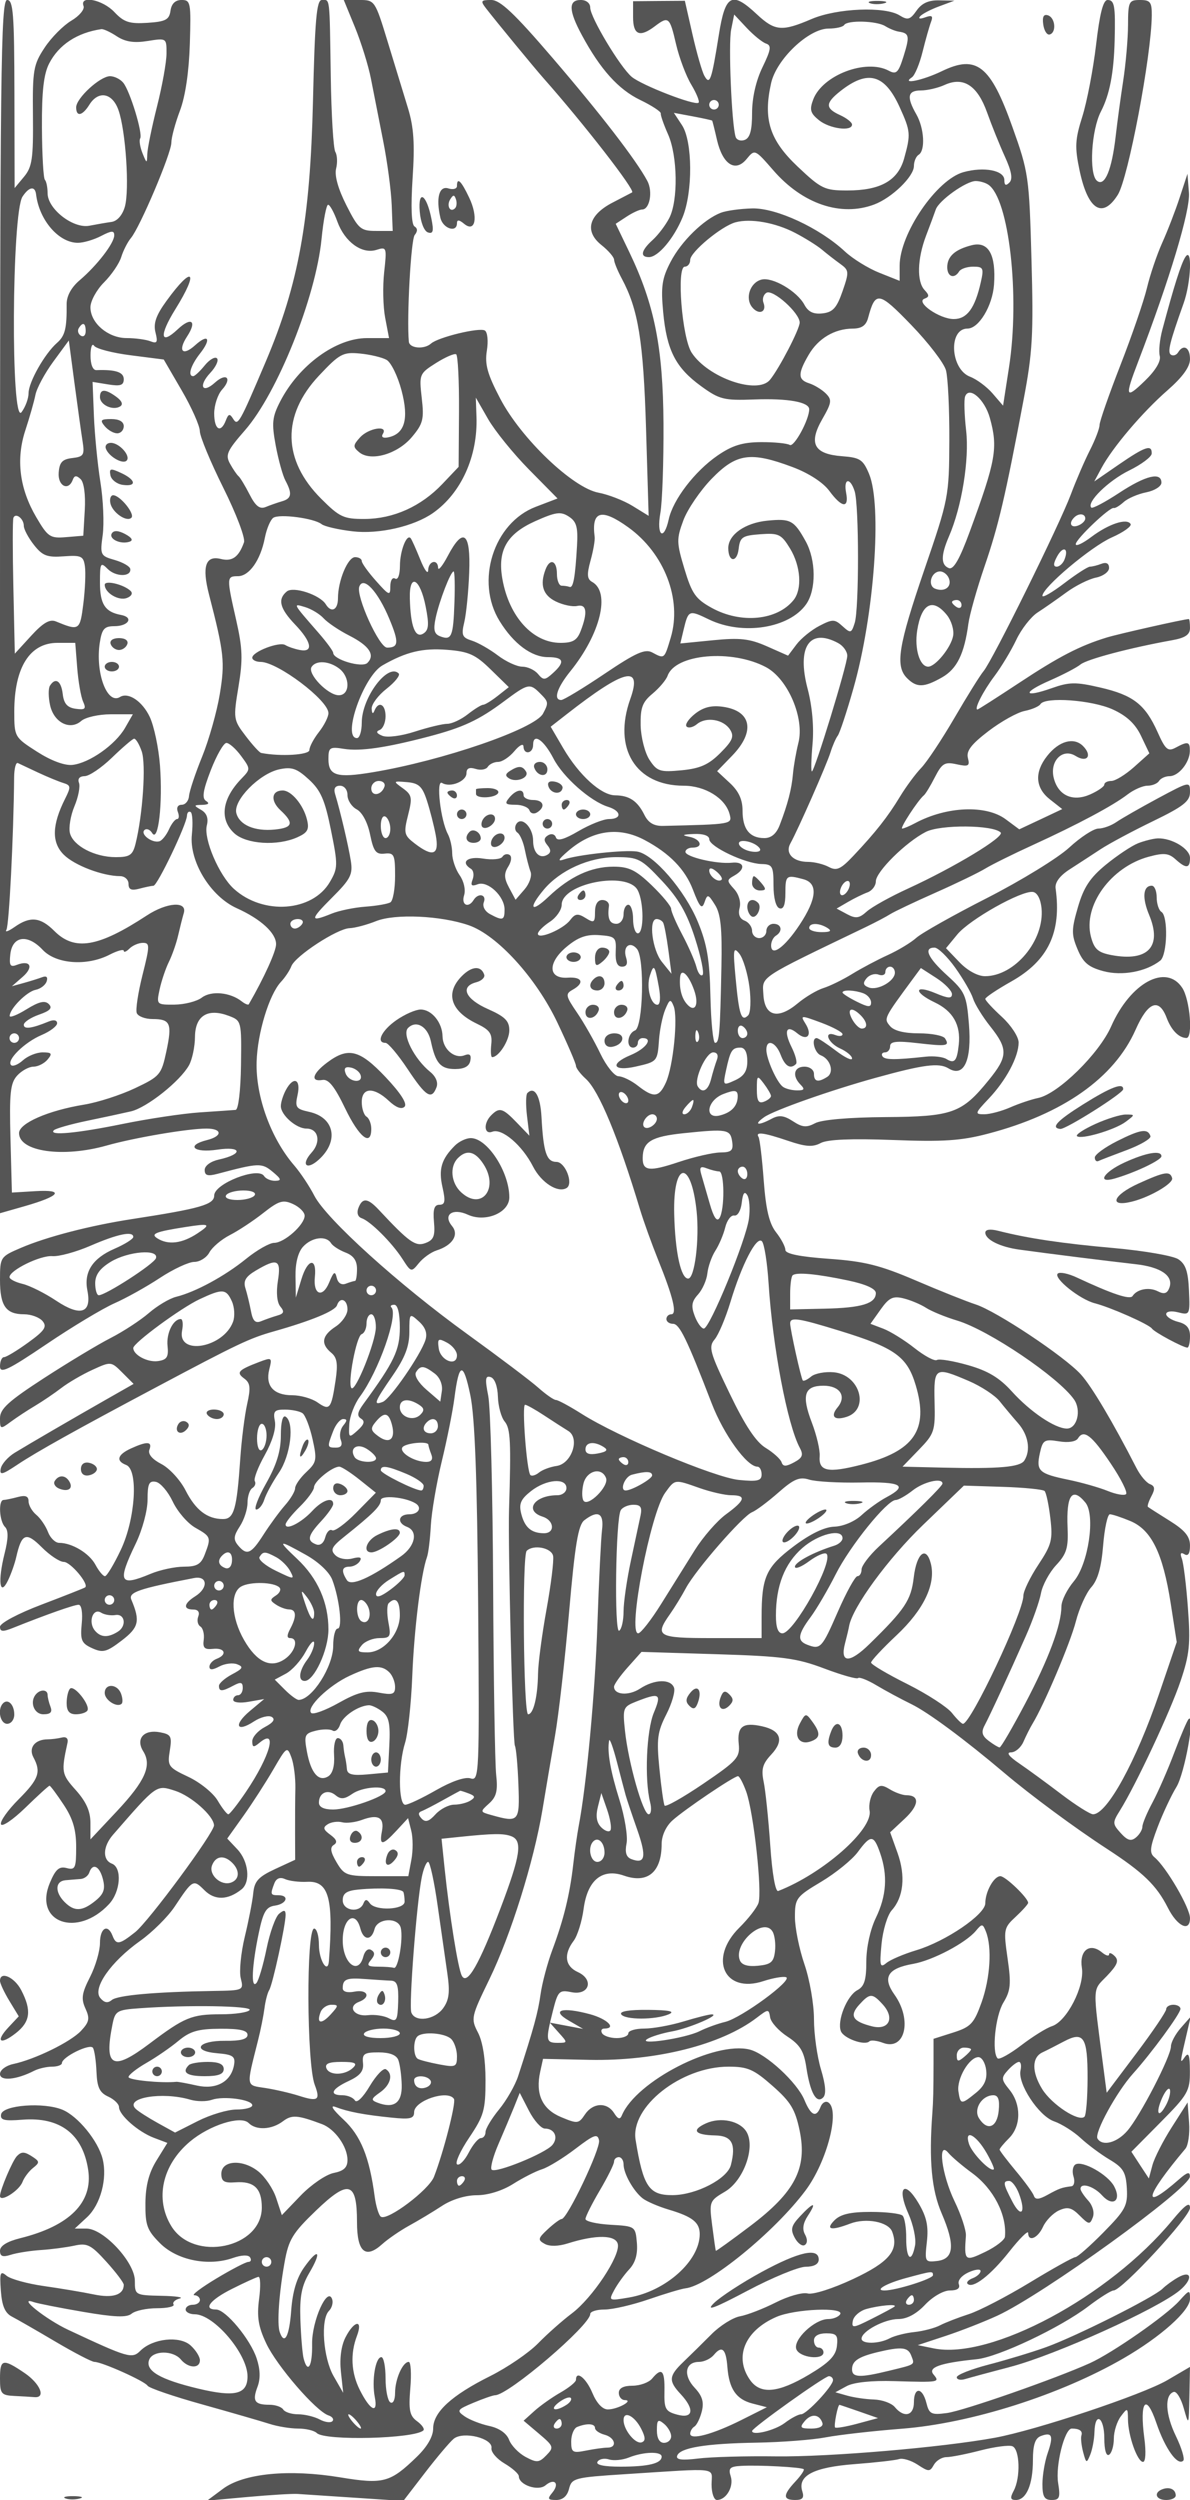 <svg xmlns="http://www.w3.org/2000/svg" version="1.0" width="250" height="525" viewBox="0 0 250 525" preserveAspectRatio="xMidYMid meet">
<g transform="translate(0,525) scale(0.01,-0.01)" fill="#555555" stroke="none">
<path d="M0 39761 l0 -12739 525 150 c739 212 838 350 225 314 l-500 -30 -30 1134 c-25 956 -3 1163 140 1322 94 103 249 188 343 188 95 0 229 68 297 150 105 126 88 150 -105 150 -126 0 -312 -75 -413 -166 -101 -91 -213 -137 -249 -101 -102 102 282 480 642 632 179 76 325 187 325 247 0 65 -71 80 -175 37 -358 -147 -525 -170 -525 -70 0 56 143 151 319 213 234 81 289 140 207 222 -82 82 -206 53 -469 -109 -196 -122 -356 -184 -354 -138 7 156 361 511 546 547 101 20 206 99 231 177 30 89 -4 122 -91 89 -77 -29 -251 -84 -389 -122 l-250 -69 227 198 c238 208 161 360 -126 250 -136 -53 -161 -11 -134 224 44 386 363 430 679 93 283 -301 932 -348 1409 -101 162 83 295 119 295 80 0 -40 54 -19 120 47 66 66 193 120 282 120 148 0 147 -56 -8 -674 -93 -370 -148 -730 -121 -800 27 -69 176 -126 332 -126 377 0 416 -92 288 -688 -103 -481 -134 -517 -658 -765 -302 -143 -783 -298 -1067 -344 -754 -123 -1368 -391 -1368 -598 0 -390 922 -521 1841 -261 585 165 1709 356 2096 356 334 0 343 -158 13 -241 -455 -114 -282 -276 214 -202 521 78 550 -94 35 -207 -173 -38 -299 -130 -299 -219 0 -118 63 -136 275 -80 860 229 925 231 1152 42 185 -154 194 -187 54 -190 -93 -2 -198 44 -234 101 -123 200 -1047 -160 -1047 -409 0 -191 -288 -274 -1723 -495 -880 -135 -1795 -372 -2340 -606 -430 -184 -437 -195 -437 -670 0 -549 123 -724 508 -724 147 0 321 -65 387 -144 98 -118 43 -200 -303 -450 -232 -168 -460 -306 -507 -306 -47 0 -85 -87 -85 -194 0 -159 171 -78 975 465 536 363 1178 748 1425 858 248 109 680 350 960 535 281 185 606 336 722 336 116 0 259 90 317 199 59 109 252 273 429 364 177 90 494 299 703 464 329 259 415 284 625 188 134 -61 244 -171 244 -245 0 -189 -427 -570 -640 -570 -97 0 -364 -152 -593 -338 -447 -362 -1061 -695 -1467 -795 -137 -34 -395 -187 -572 -340 -177 -153 -537 -388 -800 -523 -263 -134 -894 -514 -1403 -844 -747 -485 -925 -646 -925 -842 0 -234 8 -237 225 -76 124 91 354 243 513 337 158 94 405 262 550 373 144 111 438 283 653 381 390 179 393 178 629 -58 l237 -237 -578 -329 c-742 -423 -1588 -915 -1920 -1117 -142 -87 -274 -236 -293 -332 -28 -146 29 -132 350 82 399 267 1255 744 2912 1624 1724 917 1964 1030 2472 1174 792 224 1290 430 1330 549 62 186 220 123 220 -87 0 -108 -112 -271 -250 -361 -288 -189 -317 -361 -92 -548 124 -102 144 -233 91 -587 -90 -597 -122 -636 -378 -457 -118 83 -357 151 -531 151 -393 0 -569 198 -483 542 63 251 54 257 -210 157 -443 -169 -490 -220 -319 -346 131 -95 142 -192 64 -539 -52 -233 -117 -748 -144 -1144 -73 -1066 -132 -1270 -363 -1270 -330 0 -574 186 -786 601 -110 217 -339 466 -508 554 -194 100 -287 211 -252 302 66 173 -46 181 -384 27 -288 -131 -327 -263 -105 -348 261 -100 196 -1133 -112 -1783 -144 -304 -294 -553 -333 -553 -39 0 -129 108 -199 239 -129 242 -492 461 -763 461 -81 0 -187 103 -235 229 -48 126 -159 289 -248 362 -88 74 -160 201 -160 283 0 106 -65 132 -225 89 -124 -33 -259 -61 -300 -62 -113 -2 -90 -446 30 -566 74 -74 71 -242 -9 -560 -145 -577 -102 -921 71 -566 65 133 143 354 174 491 114 501 207 537 537 207 168 -169 377 -307 462 -307 143 0 537 -469 449 -535 -22 -16 -433 -178 -914 -361 -496 -188 -875 -390 -875 -466 0 -105 58 -110 275 -23 706 282 1281 485 1376 485 61 0 89 -165 66 -397 -33 -348 -5 -413 219 -515 225 -102 302 -83 620 160 362 276 393 410 203 860 -66 154 157 230 1316 453 288 55 305 -209 25 -384 -241 -151 -259 -277 -39 -277 100 0 139 -55 104 -147 -31 -81 -11 -175 44 -209 55 -34 87 -159 71 -278 -24 -172 16 -211 195 -192 253 27 306 -122 75 -210 -83 -32 -150 -106 -150 -164 0 -74 63 -73 208 4 114 61 283 82 375 46 139 -54 121 -90 -108 -211 -151 -80 -275 -189 -275 -242 0 -124 66 -122 307 7 152 81 193 70 193 -50 0 -85 -45 -154 -100 -154 -55 0 -100 -44 -100 -97 0 -56 141 -73 325 -40 l325 57 -300 -251 c-351 -294 -284 -462 87 -218 140 91 308 133 373 93 79 -49 31 -119 -146 -212 -145 -76 -264 -210 -264 -297 0 -132 27 -137 152 -33 389 323 225 -277 -282 -1027 -176 -261 -344 -475 -373 -475 -30 0 -131 130 -224 288 -94 159 -371 383 -616 498 -422 199 -442 227 -390 548 49 304 28 344 -206 388 -339 65 -516 -136 -352 -399 186 -298 44 -621 -557 -1262 l-552 -588 0 345 c0 245 -90 446 -307 689 -302 337 -309 379 -174 999 18 86 -29 129 -119 106 -82 -20 -217 -38 -300 -38 -267 -2 -405 -177 -298 -378 166 -309 113 -457 -311 -882 -225 -225 -392 -460 -371 -523 21 -63 251 93 513 347 261 254 489 462 508 462 18 0 151 -179 296 -398 195 -294 263 -526 263 -890 0 -444 -20 -488 -200 -441 -158 41 -233 -26 -353 -312 -347 -831 576 -1162 1243 -446 244 261 279 767 60 851 -201 77 -190 360 25 607 926 1064 907 1050 1305 922 337 -108 808 -525 816 -724 7 -151 -1371 -2017 -1656 -2244 -334 -265 -399 -275 -476 -75 -100 259 -264 163 -264 -154 0 -167 -94 -489 -209 -714 -173 -339 -190 -455 -96 -661 96 -210 81 -283 -93 -469 -220 -234 -969 -600 -1427 -697 -152 -33 -275 -126 -275 -209 0 -155 346 -123 718 68 93 47 262 86 375 86 114 0 207 34 208 75 1 129 591 419 652 320 32 -51 65 -279 74 -506 13 -324 66 -435 245 -517 125 -57 228 -157 228 -221 0 -166 401 -519 733 -645 l283 -107 -228 -369 c-159 -257 -230 -528 -233 -897 -4 -462 34 -568 308 -842 356 -356 1012 -489 1528 -309 187 65 327 70 363 12 32 -52 16 -94 -36 -94 -52 0 -355 -158 -675 -350 -320 -193 -528 -350 -462 -350 65 0 119 -45 119 -100 0 -55 -67 -100 -150 -100 -83 0 -150 -45 -150 -100 0 -55 87 -100 192 -100 402 0 1108 -831 1108 -1303 0 -378 -261 -443 -1031 -259 -810 193 -1123 377 -1035 607 76 198 503 201 666 5 155 -186 400 -196 400 -15 0 73 -88 214 -196 311 -229 208 -796 147 -1056 -113 -174 -173 -255 -149 -1514 440 -474 222 -1088 713 -728 583 79 -28 544 -120 1033 -204 670 -115 924 -124 1027 -39 76 63 315 114 533 114 218 0 374 36 347 79 -27 43 31 100 128 125 97 25 -75 51 -382 57 -553 12 -559 15 -559 316 0 388 -657 1096 -1018 1096 l-244 0 258 239 c283 263 430 812 327 1224 -96 381 -518 897 -845 1033 -393 162 -1251 98 -1288 -97 -23 -121 64 -144 445 -113 795 63 1272 -301 1385 -1057 101 -681 -391 -1174 -1428 -1431 -276 -69 -425 -161 -425 -264 0 -118 56 -139 225 -85 124 40 407 85 630 100 223 14 543 57 710 93 266 59 348 17 669 -338 201 -222 366 -440 366 -484 0 -213 -230 -287 -631 -203 -230 48 -702 127 -1048 176 -345 49 -697 146 -781 215 -134 112 -149 73 -122 -313 23 -319 87 -469 232 -544 110 -57 523 -294 917 -527 395 -233 763 -424 817 -424 157 0 1056 -403 1116 -500 30 -49 548 -226 1152 -394 604 -169 1236 -352 1405 -406 169 -55 441 -100 605 -100 164 0 341 -42 393 -94 169 -168 2064 -120 2240 56 30 30 -30 116 -133 192 -156 113 -180 231 -142 691 26 305 11 555 -33 555 -127 0 -287 -363 -287 -649 0 -150 -43 -236 -100 -201 -55 34 -100 262 -100 506 0 244 -40 444 -88 444 -125 0 -206 -495 -138 -841 72 -366 -99 -281 -318 158 -179 359 -199 756 -58 1126 134 354 -53 334 -238 -24 -92 -178 -128 -446 -98 -725 l48 -444 -201 350 c-220 385 -278 1191 -98 1371 61 61 92 171 68 243 -96 287 -429 -452 -422 -935 8 -474 -92 -642 -179 -304 -24 96 -55 460 -67 807 -17 491 25 713 188 988 269 457 193 540 -108 117 -157 -221 -244 -509 -273 -905 -40 -547 -141 -740 -241 -457 -60 170 -16 812 102 1468 85 476 168 612 661 1086 685 658 860 609 860 -244 0 -627 177 -781 530 -462 121 109 375 283 565 388 190 104 500 290 689 414 207 136 498 225 732 225 235 0 535 93 761 235 205 130 480 270 612 311 131 42 446 235 700 429 394 300 466 326 496 176 34 -175 -668 -1651 -786 -1651 -34 0 -165 -97 -292 -215 -206 -191 -213 -224 -65 -306 102 -57 287 -54 486 9 596 188 1012 181 1052 -17 50 -248 -534 -1127 -965 -1452 -197 -148 -517 -431 -711 -630 -195 -199 -646 -507 -1004 -686 -816 -407 -1200 -760 -1200 -1102 0 -167 -124 -382 -342 -593 -561 -544 -702 -582 -1608 -433 -1083 178 -2031 85 -2468 -242 l-332 -247 850 77 c468 42 940 71 1050 64 110 -7 655 -43 1212 -80 l1011 -67 454 590 c249 324 521 646 604 715 201 166 829 10 794 -197 -13 -80 111 -225 275 -322 165 -98 300 -218 300 -268 0 -182 403 -320 559 -191 193 161 304 40 143 -155 -107 -128 -93 -152 84 -152 137 0 231 82 269 235 57 225 114 239 1177 307 2022 129 1818 153 1817 -217 0 -179 50 -325 113 -325 194 0 358 280 290 495 -55 172 -19 208 216 221 363 22 1271 -27 1317 -70 19 -18 -59 -134 -175 -258 -265 -284 -266 -388 -3 -388 155 0 192 46 148 183 -103 327 239 505 1099 570 438 33 859 81 935 106 77 25 252 -28 390 -118 230 -151 257 -152 340 -3 50 89 169 162 264 162 95 0 416 63 713 140 297 77 599 117 672 89 157 -60 176 -660 28 -936 -80 -151 -70 -193 47 -193 218 0 357 323 357 833 0 321 46 463 164 509 239 91 273 9 148 -352 -62 -176 -112 -471 -112 -655 0 -265 41 -335 194 -335 166 0 185 51 136 356 -60 365 135 1144 286 1144 162 0 234 -51 203 -144 -17 -51 -1 -209 36 -350 64 -239 73 -243 149 -56 45 110 85 324 89 475 11 441 207 317 207 -131 0 -245 40 -381 100 -344 55 34 100 186 100 337 0 151 66 362 147 469 141 187 147 184 150 -66 4 -344 198 -890 316 -890 55 0 66 207 28 496 -104 783 36 960 253 320 183 -539 447 -908 565 -790 35 35 -35 267 -155 516 -222 457 -242 863 -47 927 59 20 154 -134 212 -342 105 -373 106 -371 118 245 l13 623 -475 -278 c-521 -305 -2755 -1050 -3625 -1210 -1112 -204 -3482 -405 -4600 -391 -632 9 -1367 -12 -1631 -45 -345 -42 -471 -26 -443 57 56 169 593 258 1674 276 523 9 1175 59 1450 112 275 52 996 134 1602 181 1447 113 3323 709 4653 1479 782 452 1395 1000 1395 1247 0 198 -11 196 -225 -42 -277 -308 -1402 -1091 -1875 -1306 -723 -327 -2656 -1002 -3007 -1049 -329 -44 -372 -22 -431 213 -84 332 -262 340 -262 11 0 -281 -207 -333 -400 -100 -68 83 -265 154 -437 160 -172 5 -425 42 -563 81 l-250 71 237 129 c147 80 525 120 1000 105 949 -28 963 -26 824 141 -123 148 141 241 908 319 456 46 1762 665 2347 1112 240 182 478 332 529 332 174 0 1605 1546 1605 1734 0 136 -103 64 -375 -265 -1321 -1596 -3811 -2931 -5011 -2685 l-333 68 584 193 c322 106 811 298 1087 425 962 444 4042 2669 4046 2922 1 107 -55 93 -223 -54 -799 -700 -735 -388 129 639 59 70 94 317 77 549 l-31 423 -332 -520 c-183 -286 -366 -645 -407 -798 l-75 -279 -184 280 -183 281 615 621 c571 576 616 654 614 1069 -1 344 -26 412 -108 297 -109 -154 -109 -153 67 600 l58 250 -207 -236 c-115 -130 -208 -305 -208 -388 0 -210 -649 -1466 -917 -1774 -219 -252 -522 -331 -626 -163 -72 116 399 977 743 1361 394 438 1000 1265 1000 1364 0 47 -67 86 -150 86 -82 0 -150 -42 -150 -94 0 -51 -281 -467 -625 -924 l-625 -830 -65 499 c-234 1796 -240 1631 70 1954 220 230 257 323 164 416 -65 65 -119 82 -119 37 0 -45 -67 -27 -149 41 -257 213 -480 42 -422 -325 61 -388 -319 -1126 -631 -1225 -111 -35 -400 -215 -641 -399 -241 -184 -465 -308 -498 -276 -127 128 -48 892 121 1171 152 251 166 389 88 928 -87 609 -81 642 171 875 143 133 261 265 261 292 0 102 -477 560 -583 560 -136 0 -317 -324 -317 -568 0 -236 -828 -800 -1449 -987 -263 -79 -547 -200 -630 -269 -133 -110 -145 -60 -101 400 28 289 124 607 214 707 249 275 295 720 123 1203 l-156 435 307 287 c303 283 318 492 35 492 -80 0 -238 56 -350 125 -173 105 -226 97 -335 -50 -72 -96 -112 -276 -89 -400 72 -395 -982 -1321 -1919 -1686 -60 -23 -127 361 -168 961 -38 550 -100 1149 -138 1331 -55 264 -23 378 156 570 278 295 209 509 -191 597 -404 89 -526 -4 -489 -373 28 -282 -33 -350 -744 -833 -426 -289 -792 -496 -814 -459 -21 37 -71 387 -109 779 -61 617 -42 767 145 1134 119 233 192 487 162 564 -72 187 -410 177 -713 -21 -238 -156 -547 -134 -547 40 0 47 130 230 289 408 l288 323 1587 -49 c1376 -42 1674 -82 2250 -299 365 -138 686 -229 713 -202 27 27 201 -41 386 -152 185 -111 517 -289 737 -397 349 -170 1122 -743 1953 -1446 549 -465 1481 -1154 2147 -1587 769 -501 1046 -769 1285 -1241 199 -394 465 -519 465 -218 0 217 -500 1074 -745 1277 -110 91 -99 201 64 632 109 287 287 667 396 845 174 283 404 1560 257 1427 -30 -27 -165 -343 -300 -700 -134 -357 -341 -829 -458 -1049 -118 -219 -214 -449 -214 -512 0 -63 -61 -165 -135 -226 -103 -86 -178 -64 -320 92 -175 194 -176 220 -16 475 334 535 1060 2083 1274 2720 187 555 210 778 154 1526 -35 483 -93 951 -128 1042 -42 110 -24 141 54 93 78 -48 117 13 117 182 0 191 -106 320 -425 519 -234 146 -440 278 -458 293 -18 15 15 117 73 226 81 151 73 212 -31 252 -75 29 -202 179 -282 335 -498 971 -943 1720 -1168 1967 -343 379 -1775 1331 -2212 1472 -191 62 -758 288 -1259 503 -750 321 -1075 402 -1825 455 -614 44 -913 105 -913 186 0 67 -88 234 -196 371 -143 183 -213 475 -259 1087 -34 460 -83 872 -109 914 -73 117 109 93 625 -82 364 -124 516 -134 681 -45 143 76 642 97 1515 64 1056 -41 1435 -16 1998 132 1575 412 2654 1171 3102 2183 259 587 491 676 652 252 99 -262 256 -422 416 -425 141 -3 75 805 -87 1052 -338 516 -1088 111 -1494 -808 -254 -574 -1111 -1415 -1531 -1503 -145 -30 -411 -120 -591 -199 -181 -79 -426 -144 -545 -144 -203 0 -197 20 92 325 367 386 631 881 631 1182 0 119 -157 359 -350 537 -192 176 -350 346 -350 379 0 32 246 197 548 367 774 437 1056 1030 929 1953 -18 124 87 266 295 400 177 114 469 304 650 423 180 118 677 384 1103 590 637 309 775 417 775 608 0 231 -5 230 -675 -129 -371 -200 -764 -424 -872 -499 -109 -75 -278 -136 -377 -136 -99 0 -376 -180 -614 -400 -238 -219 -1014 -695 -1723 -1057 -709 -361 -1379 -738 -1489 -838 -110 -99 -380 -262 -600 -362 -220 -100 -557 -279 -750 -398 -192 -118 -462 -251 -600 -294 -137 -43 -380 -187 -539 -320 -415 -347 -698 -277 -723 181 -22 394 -139 318 2162 1425 193 93 418 212 500 264 83 53 510 256 950 451 440 195 913 424 1050 508 138 84 588 307 1000 495 948 434 1682 826 1988 1061 132 101 320 184 420 184 99 0 208 45 242 100 34 55 133 100 220 100 191 0 422 284 427 525 3 202 -40 213 -299 74 -162 -87 -214 -42 -378 325 -261 582 -512 778 -1206 938 -513 119 -649 117 -1019 -14 -600 -211 -625 -94 -35 163 269 118 558 268 640 335 139 111 1036 349 1925 509 277 50 375 117 375 256 0 104 -11 189 -25 189 -91 0 -1481 -313 -1725 -388 -568 -175 -1002 -399 -1843 -955 -464 -306 -856 -557 -872 -557 -77 0 120 387 356 700 145 193 351 535 458 760 106 226 308 485 447 576 140 90 412 280 604 421 193 142 474 282 625 313 151 30 275 122 275 203 0 94 -58 126 -158 88 -87 -34 -196 -61 -243 -61 -46 0 -290 -157 -541 -349 -252 -192 -458 -311 -458 -264 0 174 1021 1033 1456 1226 247 109 425 237 396 283 -79 128 -462 1 -827 -274 -179 -135 -325 -203 -325 -150 0 105 719 789 800 760 27 -10 120 46 207 124 86 78 299 170 475 205 175 35 318 126 318 202 0 233 -330 153 -891 -216 -295 -194 -557 -332 -582 -307 -108 108 358 565 794 779 259 127 473 287 475 356 6 198 -137 150 -690 -230 l-517 -356 151 281 c233 434 861 1173 1385 1631 321 281 475 494 475 657 0 247 -138 324 -251 140 -35 -56 -101 -78 -147 -49 -81 50 -31 253 263 1078 160 446 187 1210 36 973 -89 -139 -239 -613 -482 -1525 -55 -206 -80 -454 -54 -550 28 -110 -88 -305 -310 -520 -412 -400 -431 -349 -145 396 663 1731 1097 3174 1068 3549 l-31 400 -164 -500 c-90 -275 -255 -702 -367 -950 -111 -247 -256 -675 -321 -950 -66 -275 -317 -1005 -558 -1622 -240 -616 -437 -1181 -437 -1253 0 -73 -91 -311 -202 -529 -111 -218 -292 -637 -402 -931 -241 -643 -1648 -3492 -1833 -3710 -72 -85 -347 -527 -612 -982 -265 -454 -579 -927 -698 -1050 -118 -122 -318 -393 -444 -600 -257 -425 -511 -748 -980 -1245 -268 -284 -353 -322 -518 -234 -109 58 -304 106 -434 106 -316 0 -488 180 -372 388 160 287 764 1657 843 1914 42 136 111 293 152 348 42 55 191 505 331 1000 436 1536 603 3836 327 4497 -126 302 -191 344 -565 372 -592 44 -712 265 -419 777 200 348 208 408 75 541 -83 82 -240 178 -350 213 -239 76 -241 203 -9 600 201 344 542 546 924 549 189 1 281 65 324 226 152 569 223 557 906 -150 359 -371 687 -799 729 -950 42 -151 74 -815 71 -1475 -5 -1178 -15 -1227 -525 -2715 -549 -1604 -616 -2024 -362 -2278 202 -202 355 -198 735 18 312 178 467 492 552 1125 26 193 178 733 338 1200 296 864 434 1451 821 3499 190 1000 211 1380 167 2950 -48 1742 -61 1833 -400 2782 -461 1296 -753 1527 -1483 1174 -404 -195 -867 -290 -628 -128 60 40 160 281 223 535 63 254 143 536 177 626 49 127 21 149 -123 97 -109 -39 -152 -29 -104 24 45 50 225 144 400 208 l318 118 -319 7 c-223 6 -367 -60 -476 -216 -134 -191 -185 -205 -355 -100 -309 194 -1318 152 -1850 -76 -622 -267 -771 -254 -1150 100 -525 491 -663 417 -797 -425 -155 -970 -190 -1071 -304 -869 -49 86 -161 477 -250 867 l-161 710 -544 -4 -544 -5 0 -337 c0 -371 140 -429 456 -190 289 219 314 198 446 -372 67 -289 212 -674 322 -855 109 -182 178 -352 152 -377 -70 -70 -1197 367 -1406 544 -245 208 -870 1251 -870 1451 0 95 -82 162 -200 162 -262 0 -255 -221 23 -736 388 -720 767 -1142 1227 -1364 245 -118 439 -246 432 -283 -7 -37 62 -234 153 -439 201 -454 215 -1391 25 -1758 -77 -149 -234 -356 -350 -461 -240 -217 -271 -359 -77 -359 193 0 524 392 707 837 218 528 211 1592 -11 1932 l-172 261 397 -74 c218 -41 401 -81 408 -90 6 -9 52 -191 101 -406 119 -515 386 -687 622 -400 172 209 173 209 562 -238 615 -708 1422 -980 2121 -716 372 141 832 587 832 807 0 96 45 203 100 237 144 89 117 559 -50 850 -208 364 -182 500 95 500 135 0 360 52 500 116 396 180 690 -11 893 -581 95 -267 263 -683 373 -924 141 -309 169 -471 95 -545 -75 -75 -106 -59 -106 52 0 204 -426 286 -858 167 -566 -156 -1342 -1293 -1342 -1966 l0 -317 -425 169 c-234 93 -560 294 -725 448 -531 494 -1438 915 -1945 904 -250 -6 -549 -47 -664 -92 -359 -140 -826 -596 -1052 -1029 -182 -349 -207 -519 -157 -1056 75 -803 262 -1168 797 -1556 386 -280 479 -303 1121 -279 702 26 1150 -54 1150 -206 0 -220 -319 -805 -409 -749 -57 34 -330 61 -608 59 -387 -3 -601 -70 -912 -284 -478 -331 -932 -924 -1022 -1337 -103 -467 -261 -349 -176 131 41 234 70 1078 66 1875 -10 1605 -189 2503 -719 3607 l-285 593 229 150 c126 83 273 150 326 150 160 0 229 378 109 601 -232 435 -985 1411 -1992 2584 -804 937 -1099 1215 -1287 1215 -218 0 -230 -19 -110 -175 207 -268 1018 -1254 1216 -1477 840 -949 1926 -2347 1854 -2389 -17 -9 -201 -105 -409 -213 -506 -261 -597 -604 -236 -892 146 -116 265 -255 266 -308 0 -53 73 -231 161 -396 347 -646 454 -1304 510 -3142 l55 -1841 -338 208 c-187 115 -508 239 -714 278 -542 100 -1626 1136 -2065 1973 -271 517 -328 722 -282 1009 33 203 14 389 -42 424 -113 70 -983 -141 -1131 -274 -143 -128 -453 -102 -466 40 -46 506 44 2144 123 2239 64 78 63 140 -4 181 -65 40 -79 408 -40 1012 48 726 25 1071 -97 1471 -88 287 -280 916 -427 1397 -265 867 -271 875 -595 875 l-327 0 236 -575 c129 -316 280 -800 334 -1075 54 -275 170 -863 257 -1306 88 -443 169 -1051 180 -1350 l21 -544 -350 0 c-323 0 -371 42 -623 539 -174 343 -252 624 -216 770 32 126 24 284 -16 350 -41 66 -84 777 -96 1580 -26 1718 -13 1611 -187 1611 -111 0 -147 -411 -187 -2125 -58 -2493 -303 -3844 -989 -5462 -561 -1321 -589 -1370 -691 -1204 -68 109 -97 101 -150 -37 -107 -279 -245 -197 -245 145 0 175 75 400 166 501 216 239 91 364 -149 148 -269 -244 -356 -71 -101 201 120 128 184 266 142 308 -41 41 -157 -26 -258 -150 -100 -124 -209 -225 -241 -225 -121 0 -53 226 142 474 245 311 178 428 -101 176 -264 -239 -370 -122 -169 185 214 326 89 419 -198 149 -368 -346 -393 -132 -49 422 506 813 367 939 -189 171 -217 -299 -276 -469 -229 -657 53 -211 35 -242 -109 -186 -95 36 -319 66 -496 66 -391 0 -761 315 -761 646 0 131 129 368 287 525 157 158 320 397 361 533 42 135 133 314 202 396 190 225 850 1781 850 2004 0 107 81 408 180 670 114 301 190 817 208 1401 27 870 17 925 -173 925 -132 0 -212 -77 -233 -225 -27 -190 -102 -230 -485 -255 -378 -24 -493 13 -693 225 -248 264 -738 361 -649 128 27 -70 -89 -209 -257 -308 -168 -100 -421 -354 -561 -567 -235 -355 -255 -468 -245 -1429 9 -903 -17 -1076 -188 -1282 l-197 -237 -4 1975 c-3 1687 -25 1975 -153 1975 -133 0 -150 -1482 -150 -12739z m16093 11824 c118 -39 105 -127 -75 -498 -136 -281 -218 -640 -218 -958 0 -364 -43 -524 -154 -567 -84 -32 -171 -3 -192 65 -84 271 -154 1949 -94 2249 l64 319 263 -281 c145 -154 327 -302 406 -329z m2507 365 c83 -52 210 -104 284 -115 220 -33 231 -91 99 -515 -109 -348 -152 -390 -311 -305 -478 256 -1392 -92 -1587 -603 -82 -216 -62 -289 120 -436 222 -180 695 -243 695 -92 0 46 -112 135 -250 198 -317 144 -315 252 8 507 574 451 926 355 1241 -336 231 -508 237 -570 96 -1078 -130 -468 -497 -675 -1196 -675 -476 0 -547 34 -1042 502 -588 557 -727 990 -558 1749 111 504 790 1149 1208 1149 155 0 302 34 328 75 65 106 686 89 865 -25z m-16145 -213 c178 -116 361 -144 647 -98 396 63 398 62 396 -263 0 -179 -90 -680 -200 -1114 -109 -433 -201 -883 -204 -1000 -6 -202 -11 -201 -101 22 -51 129 -73 268 -48 308 61 98 -214 1000 -357 1172 -62 75 -186 136 -276 136 -209 0 -712 -462 -712 -654 0 -206 130 -181 277 54 191 307 486 251 613 -116 152 -435 233 -1672 133 -2025 -50 -176 -160 -302 -278 -319 -107 -15 -317 -51 -466 -80 -341 -67 -879 351 -879 682 0 124 -26 250 -57 282 -31 31 -59 525 -62 1098 -4 759 37 1123 152 1345 203 394 587 646 1096 721 43 7 190 -61 326 -151z m12645 -1437 c0 -55 -45 -100 -100 -100 -55 0 -100 45 -100 100 0 55 45 100 100 100 55 0 100 -45 100 -100z m5661 -1677 c437 -289 670 -2338 436 -3840 l-124 -802 -220 256 c-121 140 -333 298 -472 351 -416 158 -462 1012 -55 1012 238 0 525 477 557 924 44 629 -117 914 -466 827 -354 -89 -517 -235 -517 -463 0 -201 148 -253 250 -88 34 55 167 100 295 100 213 0 227 -30 160 -327 -123 -547 -289 -773 -568 -773 -300 0 -811 356 -614 428 102 38 102 73 2 180 -168 177 -155 654 30 1142 84 220 176 468 204 550 66 191 641 600 840 598 83 0 201 -34 262 -75z m-20003 -206 c66 -542 478 -1018 880 -1016 117 0 336 65 487 144 220 114 275 117 275 13 0 -164 -362 -633 -726 -943 -175 -148 -275 -331 -274 -500 5 -514 -33 -667 -202 -815 -260 -228 -597 -825 -598 -1056 0 -113 -67 -293 -148 -400 -227 -298 -206 4180 21 4527 138 210 263 230 285 46z m6329 -570 c156 -429 518 -691 823 -594 213 68 218 52 161 -466 -33 -296 -24 -728 21 -962 l81 -425 -464 0 c-651 0 -1430 -569 -1822 -1329 -169 -328 -182 -454 -95 -926 56 -300 148 -633 205 -739 146 -273 129 -375 -72 -433 -96 -28 -251 -82 -343 -120 -125 -51 -213 17 -339 264 -94 183 -198 356 -232 383 -34 28 -114 145 -178 261 -103 185 -64 271 313 703 682 779 1488 2792 1609 4016 39 396 101 720 138 720 37 0 124 -159 194 -353z m9616 -237 c210 -109 464 -268 564 -352 101 -85 273 -219 383 -298 189 -136 192 -167 50 -577 -121 -349 -202 -439 -418 -464 -191 -22 -301 30 -382 180 -153 286 -672 590 -904 529 -240 -63 -349 -393 -193 -582 141 -170 311 -100 236 97 -29 75 -1 169 62 208 134 83 699 -423 699 -625 0 -137 -428 -962 -623 -1201 -259 -319 -1300 40 -1646 568 -203 310 -322 1807 -144 1807 62 0 113 64 113 142 0 164 656 709 950 789 318 87 839 -5 1253 -221z m-14903 -2066 c0 -86 -46 -128 -102 -93 -56 35 -75 105 -44 156 86 139 146 113 146 -63z m-65 -2313 c45 -286 23 -322 -216 -350 -210 -24 -270 -89 -286 -306 -22 -282 206 -396 296 -150 34 92 77 96 164 14 71 -66 106 -326 88 -650 l-31 -539 -362 -30 c-336 -28 -382 3 -627 420 -352 601 -429 1217 -227 1828 87 265 182 597 210 738 27 141 197 456 376 700 l326 444 119 -900 c66 -495 142 -1044 170 -1219z m1010 1808 l695 -89 378 -650 c208 -357 379 -742 380 -854 1 -111 223 -647 493 -1189 272 -545 466 -1057 435 -1146 -110 -310 -248 -409 -487 -349 -321 80 -400 -158 -248 -747 317 -1227 338 -1418 226 -2094 -61 -369 -228 -960 -371 -1312 -144 -353 -267 -724 -275 -825 -7 -101 -76 -184 -153 -184 -83 0 -116 -61 -82 -150 32 -82 25 -150 -15 -150 -41 0 -118 -98 -172 -219 -55 -120 -144 -231 -199 -248 -150 -45 -406 144 -317 234 43 42 117 15 164 -62 128 -208 224 617 164 1419 -28 370 -125 830 -215 1021 -157 330 -450 526 -625 418 -270 -167 -521 506 -425 1137 45 292 95 350 304 350 302 0 414 185 143 236 -337 62 -443 226 -443 683 0 411 13 433 162 283 170 -170 497 -170 475 -1 -7 55 -154 139 -326 189 -302 86 -311 104 -253 527 32 241 11 741 -49 1111 -59 369 -120 994 -136 1387 l-28 715 327 -53 c258 -42 328 -19 328 110 0 148 -172 205 -575 190 -75 -3 -124 121 -123 309 0 173 34 264 75 203 40 -62 386 -152 768 -200z m5376 -96 c94 -53 236 -343 315 -645 158 -599 67 -913 -285 -983 -107 -21 -148 8 -107 75 116 189 -302 122 -481 -76 -149 -165 -151 -199 -17 -311 244 -202 805 -40 1107 319 235 279 259 374 207 822 -56 495 -50 511 299 732 197 124 387 207 424 184 37 -22 64 -564 60 -1203 l-8 -1161 -342 -360 c-448 -471 -1026 -731 -1631 -734 -443 -2 -528 38 -915 425 -813 812 -830 1749 -48 2582 434 462 505 501 862 467 214 -20 466 -80 560 -133z m12674 -1219 c175 -629 128 -892 -423 -2391 -210 -573 -340 -800 -436 -764 -172 66 -172 267 0 666 270 623 430 1612 361 2223 -37 325 -47 647 -22 715 83 227 411 -57 520 -449z m-9683 -1083 l601 -609 -458 -175 c-886 -338 -1275 -1566 -759 -2400 294 -477 671 -757 1017 -757 333 0 363 -101 101 -337 -165 -150 -199 -152 -312 -16 -70 84 -218 153 -330 153 -112 0 -342 106 -513 236 -170 129 -415 269 -544 310 -206 65 -227 114 -161 389 41 173 88 641 103 1040 34 846 -124 969 -450 350 -109 -206 -200 -319 -203 -250 -6 194 -203 147 -209 -50 -3 -96 -78 5 -166 225 -89 220 -179 421 -201 447 -83 100 -225 -262 -226 -578 -1 -195 -43 -305 -102 -269 -55 34 -100 -38 -100 -162 0 -207 -23 -199 -300 112 -165 185 -300 373 -300 418 0 45 -63 82 -140 82 -154 0 -360 -495 -360 -865 0 -246 -140 -314 -256 -125 -123 199 -682 383 -819 269 -197 -163 -149 -356 175 -695 348 -364 390 -590 100 -534 -111 21 -248 68 -306 104 -126 78 -694 -140 -694 -266 0 -48 79 -88 175 -88 357 -1 1425 -807 1425 -1076 0 -78 -90 -257 -200 -397 -110 -140 -200 -310 -200 -378 0 -103 -606 -140 -1013 -61 -35 6 -182 167 -327 358 -257 337 -261 362 -150 1033 95 571 86 807 -48 1399 -204 897 -203 922 36 922 238 0 475 336 566 805 37 190 117 379 177 421 127 88 859 -8 1016 -134 58 -47 352 -115 653 -150 550 -65 1287 104 1688 386 592 416 942 1192 912 2022 l-14 400 258 -450 c142 -247 528 -724 858 -1059z m5537 51 c341 -128 641 -322 773 -500 264 -358 417 -376 354 -42 -59 307 84 333 179 33 93 -293 94 -2474 1 -2765 -69 -218 -86 -222 -256 -68 -166 151 -207 151 -486 7 -168 -87 -385 -263 -482 -392 l-176 -234 -443 196 c-366 161 -564 184 -1132 128 l-688 -68 67 282 c102 423 111 427 535 222 705 -341 1687 -186 2042 321 213 304 208 927 -12 1323 -244 440 -318 479 -804 431 -468 -46 -821 -294 -821 -576 0 -298 184 -313 218 -17 29 248 76 280 455 308 386 28 441 1 625 -300 225 -370 258 -853 74 -1082 -345 -429 -1105 -502 -1717 -166 -341 187 -419 299 -575 817 -168 556 -169 631 -23 1024 87 233 356 627 597 875 516 530 813 573 1695 243z m-4527 -1656 c-38 -663 -79 -891 -157 -861 -36 14 -110 25 -165 25 -55 0 -100 113 -100 250 0 279 -146 335 -239 92 -124 -324 -55 -540 214 -672 151 -74 354 -117 450 -95 199 45 225 -130 77 -518 -77 -204 -165 -257 -427 -257 -580 0 -1079 547 -1220 1338 -107 601 89 948 688 1217 432 193 537 208 707 97 162 -105 195 -221 172 -616z m-11622 422 c0 -72 96 -253 213 -401 179 -228 276 -266 625 -240 370 27 416 5 446 -211 19 -133 4 -485 -33 -783 -71 -566 -86 -575 -577 -373 -129 53 -269 -28 -520 -302 l-343 -375 -30 1389 c-17 763 -17 1422 1 1465 47 114 218 -19 218 -169z m12698 -31 c760 -546 1133 -1515 893 -2317 -136 -455 -130 -450 -390 -311 -149 80 -345 -7 -1002 -450 -449 -302 -857 -549 -908 -549 -171 0 -91 254 190 602 634 784 848 1660 460 1877 -108 60 -115 156 -35 448 57 205 96 428 87 497 -72 548 140 609 705 203z m9602 184 c0 -49 -67 -116 -150 -147 -152 -59 -205 48 -83 169 95 96 233 83 233 -22z m-435 -857 c-32 -85 -107 -154 -165 -154 -74 0 -73 64 5 209 124 232 254 188 160 -55z m-12818 -909 c-25 -718 -60 -800 -301 -707 -125 48 -146 136 -93 387 78 362 315 975 377 975 22 0 30 -295 17 -655z m10388 508 c67 -176 -88 -292 -288 -216 -169 65 -85 363 103 363 71 0 154 -66 185 -147z m-11755 -851 c205 -492 196 -602 -48 -602 -166 0 -659 1085 -583 1283 86 226 391 -103 631 -681z m763 258 c75 -379 64 -494 -50 -565 -170 -106 -268 150 -283 738 -14 545 216 426 333 -173z m11257 34 c0 -58 -45 -78 -100 -44 -55 34 -100 82 -100 106 0 24 45 44 100 44 55 0 100 -48 100 -106z m-13400 -280 c83 -90 324 -253 537 -361 422 -215 549 -407 382 -574 -110 -110 -719 69 -719 211 0 36 -136 222 -302 413 -559 641 -551 627 -288 548 132 -40 308 -146 390 -237z m13092 71 c96 -119 155 -317 131 -442 -46 -244 -372 -643 -523 -643 -178 0 -292 375 -231 761 90 568 326 690 623 324z m-2285 -589 c106 -56 193 -177 193 -267 0 -187 -687 -2429 -744 -2429 -20 0 -14 259 14 575 32 358 -7 796 -103 1160 -231 880 38 1284 640 961z m-15985 -521 c23 -289 78 -608 124 -709 69 -154 43 -178 -157 -150 -176 25 -247 107 -271 309 -32 280 -155 358 -270 173 -34 -57 -33 -240 4 -407 80 -366 421 -537 656 -330 87 76 366 139 620 139 l463 0 -164 -286 c-204 -354 -751 -739 -1106 -777 -165 -17 -449 89 -744 278 -472 302 -477 312 -477 841 0 926 325 1444 906 1444 l375 0 41 -525z m8687 -34 l380 -371 -235 -185 c-130 -102 -266 -185 -304 -185 -38 0 -183 -90 -323 -200 -140 -110 -333 -200 -429 -200 -96 0 -402 -73 -680 -163 -286 -93 -584 -131 -687 -88 -121 49 -139 90 -56 121 69 26 125 155 125 288 0 255 -148 329 -234 117 -31 -78 -53 -61 -58 43 -4 92 137 281 314 419 177 139 291 283 254 320 -226 227 -775 -503 -776 -1032 0 -179 -45 -325 -100 -325 -320 0 135 1298 535 1527 496 284 842 367 1355 327 459 -36 597 -98 919 -413z m5784 48 c459 -245 812 -1069 680 -1589 -48 -192 -100 -485 -114 -650 -28 -321 -109 -635 -278 -1075 -70 -184 -178 -275 -323 -275 -309 0 -458 187 -458 575 0 234 -80 409 -267 582 l-267 248 317 327 c488 504 407 938 -191 1025 -245 35 -413 -7 -591 -147 -136 -108 -216 -228 -177 -267 39 -40 137 -17 218 50 195 162 561 100 697 -117 89 -142 50 -233 -206 -489 -246 -246 -424 -325 -814 -363 -456 -43 -514 -24 -675 220 -96 148 -179 472 -185 722 -7 372 37 491 251 668 142 119 284 287 315 374 162 460 1350 563 2068 181z m-8968 -28 c236 -180 231 -561 -8 -561 -228 0 -661 448 -572 593 90 145 367 130 580 -32z m6117 -638 c-371 -1038 111 -1822 1120 -1823 453 0 879 -264 966 -598 56 -212 54 -212 -1400 -246 -191 -4 -308 65 -391 233 -146 293 -318 407 -613 409 -295 2 -758 422 -1090 988 l-265 453 327 255 c1229 961 1604 1052 1346 329z m-1899 120 c184 -184 186 -201 65 -429 -172 -321 -2114 -989 -3582 -1232 -752 -125 -926 -72 -926 278 0 244 27 262 325 214 345 -55 878 22 1775 257 728 191 1061 347 1589 741 504 376 541 384 754 171z m12031 -340 c296 -134 477 -303 598 -558 l174 -365 -324 -290 c-179 -159 -392 -290 -474 -290 -81 0 -148 -34 -148 -76 0 -41 -133 -134 -295 -206 -368 -163 -674 -25 -767 343 -90 358 185 635 459 464 242 -151 358 5 156 208 -194 194 -507 107 -755 -209 -270 -343 -249 -670 60 -912 l258 -203 -451 -213 -452 -212 -287 213 c-414 305 -1240 270 -1897 -81 -119 -64 -243 -116 -275 -116 -58 0 333 599 457 700 34 28 138 199 231 382 149 290 206 323 456 268 249 -54 280 -37 236 133 -38 145 71 288 431 563 266 203 608 394 761 424 153 31 302 95 332 143 98 159 1081 87 1516 -110z m-20397 -881 c94 -269 22 -1338 -131 -1947 -59 -233 -122 -275 -413 -275 -443 0 -893 235 -963 502 -30 116 12 370 94 566 82 195 125 418 95 494 -32 84 14 138 119 139 95 0 352 174 572 386 220 213 429 392 465 400 36 7 109 -112 162 -265z m8651 -152 c203 -392 776 -898 1147 -1013 282 -88 294 -257 18 -257 -114 0 -402 -114 -641 -254 -299 -175 -445 -216 -473 -132 -23 69 -95 88 -165 45 -91 -56 -94 -112 -14 -209 76 -91 77 -152 5 -197 -163 -101 -305 35 -305 291 0 283 -245 525 -354 350 -39 -64 -28 -145 25 -180 54 -35 124 -199 156 -364 33 -165 86 -370 119 -456 34 -86 -24 -253 -127 -372 l-188 -217 -136 254 c-106 198 -110 295 -17 443 67 108 79 213 27 245 -50 31 -118 13 -150 -39 -32 -52 -215 -69 -407 -38 -331 53 -481 -76 -252 -217 52 -33 67 -133 32 -224 -47 -124 -21 -148 107 -99 211 81 565 -251 565 -530 0 -228 -38 -240 -303 -98 -110 59 -166 163 -133 250 64 165 -117 205 -214 48 -111 -180 -265 -105 -200 99 36 114 -4 294 -94 422 -86 123 -156 329 -156 458 0 129 -41 310 -90 403 -155 289 -254 1157 -123 1076 170 -105 513 33 513 205 0 103 61 131 192 90 105 -34 220 -14 255 43 36 57 134 104 218 104 84 0 237 101 341 225 103 124 189 169 191 100 5 -185 203 -152 203 33 0 258 222 108 428 -288z m-6563 55 c200 -272 200 -277 9 -475 -411 -424 -469 -853 -155 -1146 251 -234 913 -276 1332 -85 215 97 250 165 197 375 -76 305 -328 606 -508 606 -237 0 -263 -213 -51 -412 292 -271 265 -370 -114 -408 -423 -43 -745 94 -810 344 -70 266 482 829 902 920 261 56 369 20 622 -213 249 -228 336 -428 464 -1063 149 -736 147 -799 -23 -1090 -366 -627 -1404 -701 -2017 -143 -312 283 -639 1049 -568 1331 38 150 -1 257 -119 326 -162 94 -160 102 24 106 132 4 159 31 79 82 -90 57 -66 218 100 647 122 313 269 570 327 571 59 1 198 -122 309 -273z m-4265 -349 c193 -90 430 -188 528 -218 161 -49 165 -82 40 -331 -277 -551 -287 -918 -29 -1175 225 -225 816 -450 1186 -451 96 -1 175 -74 175 -163 0 -119 60 -145 225 -101 124 33 258 61 299 62 83 1 696 1283 704 1472 3 66 37 100 77 76 39 -24 50 -236 26 -470 -60 -562 388 -1299 942 -1549 506 -228 827 -521 827 -756 0 -150 -249 -699 -573 -1261 -12 -22 -80 6 -150 61 -241 190 -639 228 -836 79 -105 -80 -363 -146 -574 -148 -380 -3 -382 -1 -313 322 39 179 126 438 194 575 68 138 155 385 193 550 38 165 92 379 120 475 77 256 -351 229 -777 -50 -1022 -669 -1516 -752 -1943 -325 -293 292 -506 314 -835 83 -132 -92 -209 -118 -171 -58 56 92 151 1965 162 3206 2 182 37 315 78 295 41 -20 233 -110 425 -200z m7277 -295 c-62 -185 -277 -216 -277 -39 0 87 71 158 158 158 87 0 141 -53 119 -119z m891 -292 c65 -199 148 -525 186 -725 79 -421 -55 -474 -444 -175 -221 170 -232 218 -137 594 93 367 82 424 -110 563 -209 151 -208 154 87 129 247 -21 321 -88 418 -386z m-1668 115 c0 -109 87 -244 194 -301 116 -62 229 -274 281 -528 73 -356 122 -421 306 -401 199 21 219 -21 219 -469 0 -271 -44 -520 -98 -554 -54 -33 -290 -74 -525 -91 -235 -17 -554 -83 -709 -146 -464 -188 -463 -135 6 334 392 391 442 489 396 775 -50 315 -220 1039 -330 1402 -35 115 0 175 103 175 89 0 157 -85 157 -196z m900 -710 c0 -107 -45 -194 -100 -194 -55 0 -100 115 -100 256 0 145 43 229 100 194 55 -34 100 -149 100 -256z m12822 -76 c90 -90 -970 -730 -1946 -1178 -372 -170 -762 -387 -868 -483 -157 -142 -231 -152 -412 -55 l-220 118 237 138 c130 76 316 167 412 202 96 35 175 139 175 231 0 201 630 825 1050 1039 307 157 1411 149 1572 -12z m-7479 -159 c522 -277 851 -616 1014 -1042 142 -371 189 -422 243 -267 63 180 77 177 222 -54 119 -188 150 -492 134 -1296 -29 -1422 -44 -1600 -133 -1600 -42 0 -86 439 -98 975 -16 771 -71 1098 -263 1563 -275 667 -935 1430 -1281 1480 -269 39 -1240 -66 -1531 -166 -147 -50 -123 -2 88 179 510 438 1064 516 1605 228z m1358 16 c1 -155 759 -513 1099 -520 228 -5 250 -44 250 -446 0 -264 50 -458 125 -483 85 -29 125 73 125 316 0 377 17 391 375 295 315 -84 288 -407 -78 -960 -315 -475 -597 -678 -597 -430 0 78 45 169 100 203 151 93 120 250 -50 250 -82 0 -150 -67 -150 -150 0 -82 -68 -150 -150 -150 -82 0 -150 69 -150 153 0 84 -71 181 -158 214 -102 39 -139 134 -104 268 32 121 -16 286 -115 395 -159 175 -158 192 4 283 245 138 214 299 -52 270 -314 -33 -975 121 -975 228 0 49 68 89 150 89 235 0 176 181 -75 229 -163 32 -135 48 100 57 200 9 325 -34 326 -111z m1062 -195 c33 -55 -41 -82 -169 -63 -126 18 -246 86 -267 150 -46 139 344 61 436 -87z m-2057 -677 c350 -373 524 -674 694 -1203 125 -388 197 -737 160 -774 -38 -37 -96 38 -129 167 -34 129 -167 433 -296 676 -129 243 -235 488 -235 544 0 57 -184 279 -408 495 -335 322 -480 392 -805 392 -469 0 -915 -206 -1362 -631 -371 -351 -436 -253 -100 149 344 409 951 682 1518 682 466 0 525 -30 963 -497z m1253 23 c-69 -70 -259 71 -259 192 0 66 57 59 152 -20 84 -70 132 -147 107 -172z m-1763 -219 c133 -248 135 -907 4 -907 -55 0 -100 135 -100 300 0 165 -45 300 -100 300 -55 0 -100 -90 -100 -200 0 -111 -67 -200 -150 -200 -145 0 -192 112 -157 375 8 69 -54 125 -139 125 -98 0 -154 -91 -154 -251 0 -225 -21 -238 -198 -127 -163 102 -219 94 -325 -45 -145 -192 -677 -416 -677 -286 0 47 113 160 250 250 138 90 250 251 250 358 0 450 1378 716 1596 308z m4440 43 c-31 -82 -96 -150 -144 -150 -47 0 -60 68 -28 150 31 83 96 150 144 150 47 0 60 -67 28 -150z m4045 -423 c65 -673 -561 -1426 -1187 -1427 -154 0 -370 118 -538 294 l-282 294 238 289 c259 314 1347 926 1588 892 90 -12 162 -149 181 -342z m-12032 -358 c597 -207 1413 -1102 1860 -2042 215 -453 391 -862 391 -909 0 -48 94 -172 208 -275 276 -250 682 -1229 1138 -2743 75 -248 245 -720 378 -1051 319 -790 405 -1149 278 -1149 -56 0 -102 -45 -102 -100 0 -55 62 -100 138 -100 137 0 291 -316 813 -1670 252 -655 739 -1330 961 -1330 48 0 88 -73 88 -163 0 -134 -84 -154 -475 -116 -509 49 -2540 903 -3307 1389 -251 159 -494 290 -538 290 -45 0 -211 116 -370 257 -158 141 -829 647 -1490 1125 -1449 1047 -2964 2418 -3217 2909 -101 197 -290 481 -419 631 -493 570 -814 1452 -793 2178 17 605 263 1412 510 1679 88 94 187 243 220 331 82 214 961 788 1221 798 114 4 366 71 558 148 398 160 1359 117 1949 -87z m-3499 31 c-34 -55 -104 -100 -156 -100 -52 0 -94 45 -94 100 0 55 70 100 156 100 86 0 128 -45 94 -100z m7581 25 c24 -41 73 -300 110 -575 l66 -500 -201 250 c-204 253 -285 900 -112 900 52 0 114 -34 137 -75z m3455 -114 c95 -61 59 -86 -125 -86 -144 0 -261 39 -261 88 0 111 209 110 386 -2z m-4451 -493 c-10 -219 31 -318 132 -318 99 0 127 62 86 192 -74 232 83 355 229 180 164 -198 129 -1646 -42 -1712 -159 -61 -193 -360 -40 -360 55 0 100 45 100 100 0 55 45 100 100 100 231 0 74 -221 -254 -358 -444 -185 -368 -348 111 -240 452 102 456 106 488 565 15 211 74 496 131 633 92 221 112 229 176 71 95 -236 -9 -1268 -163 -1605 -144 -315 -254 -328 -589 -66 -137 108 -320 197 -405 198 -85 1 -258 216 -383 477 -125 261 -345 648 -490 860 -239 350 -248 393 -92 480 256 143 204 275 -101 254 -416 -29 -431 310 -27 647 243 203 416 265 686 246 338 -24 361 -46 347 -344z m2808 -734 c38 -288 26 -555 -26 -607 -141 -141 -190 3 -262 773 -58 616 -49 679 77 523 78 -97 173 -407 211 -689z m4327 391 c167 -234 333 -522 371 -641 37 -119 200 -384 363 -589 376 -473 372 -630 -29 -1123 -569 -702 -763 -771 -2176 -781 -761 -5 -1338 -55 -1474 -128 -181 -96 -269 -89 -467 41 -187 122 -292 135 -445 53 -287 -154 -393 -132 -158 33 209 146 1400 566 2345 827 1002 277 1325 319 1524 198 327 -200 495 163 431 935 -49 603 -82 676 -454 1014 -408 370 -507 586 -268 586 73 0 270 -191 437 -425z m-6229 -400 c41 -224 29 -375 -30 -375 -140 0 -236 364 -159 608 83 260 105 232 189 -233z m4959 299 c0 -178 -362 -382 -549 -311 -117 45 -129 93 -46 193 60 73 174 107 252 77 79 -30 143 -5 143 56 0 61 45 111 100 111 55 0 100 -57 100 -126z m1199 -450 c1 -98 -78 -94 -349 20 -448 187 -460 18 -14 -194 384 -182 550 -473 506 -886 -37 -348 -89 -408 -260 -303 -73 45 -267 67 -432 49 -660 -71 -864 -69 -912 9 -27 44 -2 81 56 81 58 0 106 59 106 130 0 100 135 115 575 64 623 -71 679 -62 579 99 -36 59 -283 107 -548 107 -312 0 -527 54 -609 154 -132 159 -136 152 494 1007 l155 210 326 -210 c179 -116 326 -268 327 -337z m-5415 78 c110 -314 9 -485 -163 -276 -106 128 -153 328 -133 555 19 204 181 51 296 -279z m3558 -63 c87 -33 158 -120 158 -192 0 -105 -61 -101 -300 18 -165 82 -300 169 -300 192 0 63 259 52 442 -18z m-13079 -1506 c-8 -540 -55 -936 -113 -941 -55 -5 -392 -28 -750 -52 -358 -24 -1086 -133 -1619 -242 -976 -199 -1570 -254 -1449 -133 36 36 347 125 692 197 344 71 761 161 926 199 335 78 1033 632 1221 969 67 121 124 390 125 598 5 443 268 606 711 439 266 -101 268 -109 256 -1034z m13017 1047 c145 -145 156 -280 24 -280 -54 0 -145 90 -204 200 -118 220 -9 269 180 80z m-380 -398 c0 -42 -67 -50 -150 -18 -256 98 -164 -162 100 -282 138 -63 250 -157 250 -210 0 -53 -154 22 -343 166 -189 144 -369 262 -400 262 -122 0 -49 -309 85 -361 204 -78 288 -358 136 -454 -192 -122 -278 -102 -278 65 0 83 -89 150 -200 150 -223 0 -264 -196 -80 -380 93 -93 77 -120 -75 -118 -107 0 -241 34 -297 75 -128 92 -348 584 -348 778 0 235 197 166 300 -105 92 -242 206 -310 323 -194 30 31 -12 191 -94 356 -169 340 -110 480 121 288 207 -172 323 -39 174 199 -115 184 -106 185 329 24 246 -92 447 -200 447 -241z m-2000 12 c0 -52 -45 -94 -100 -94 -55 0 -100 70 -100 156 0 86 45 128 100 94 55 -34 100 -104 100 -156z m-1040 -167 c-33 -33 -56 26 -52 131 5 117 28 141 60 61 29 -72 26 -159 -8 -192z m-14260 73 c0 -55 -45 -100 -100 -100 -55 0 -100 45 -100 100 0 55 45 100 100 100 55 0 100 -45 100 -100z m15300 -484 c0 -208 -69 -315 -258 -402 -255 -116 -258 -113 -189 209 90 418 127 477 303 477 92 0 144 -103 144 -284z m-640 25 c-33 -88 -88 -268 -121 -400 -61 -244 -183 -312 -280 -156 -87 140 174 715 324 715 85 0 115 -61 77 -159z m1137 -755 c2 -36 -65 -91 -147 -122 -114 -44 -150 18 -150 258 0 300 8 306 147 122 81 -107 148 -223 150 -258z m-2997 -98 c0 -55 -45 -72 -100 -38 -55 34 -100 107 -100 162 0 55 45 72 100 38 55 -34 100 -107 100 -162z m2298 87 c-2 -200 -131 -338 -373 -399 -338 -86 -271 320 75 451 240 92 300 81 298 -52z m-962 -225 c-31 -82 -103 -150 -159 -150 -58 0 -49 64 23 150 68 83 140 150 159 150 19 0 9 -67 -23 -150z m-736 -244 c0 -118 -195 -244 -267 -173 -71 72 55 267 173 267 52 0 94 -42 94 -94z m1582 -482 c27 -186 -16 -224 -250 -226 -155 -2 -546 -91 -869 -199 -620 -208 -764 -192 -761 82 3 345 179 451 864 522 911 94 979 82 1016 -179z m-274 -624 c114 0 119 -802 7 -979 -54 -86 -122 13 -204 300 -68 236 -149 515 -179 619 -43 148 -17 176 115 125 93 -36 211 -65 261 -65z m592 -56 c0 -86 -45 -128 -100 -94 -55 34 -100 104 -100 156 0 52 45 94 100 94 55 0 100 -70 100 -156z m-1066 -773 c63 -596 -39 -1421 -177 -1421 -153 0 -273 554 -293 1350 -28 1115 352 1172 470 71z m-9284 329 c-34 -55 -197 -100 -362 -100 -174 0 -274 42 -238 100 34 55 197 100 362 100 174 0 274 -42 238 -100z m10384 -491 c-59 -448 -823 -2309 -948 -2309 -50 0 -136 119 -191 264 -79 208 -65 304 69 451 93 103 182 303 197 445 15 141 90 354 167 474 77 119 171 339 208 490 37 151 123 264 191 250 69 -13 137 103 156 268 23 203 59 252 116 159 46 -74 62 -295 35 -492z m-11584 -309 c-324 -214 -615 -251 -845 -105 -149 94 -39 139 595 238 508 80 543 61 250 -133z m-1350 -76 c0 -42 -178 -154 -395 -248 -461 -200 -648 -488 -569 -879 94 -473 -144 -552 -651 -215 -239 160 -559 320 -710 356 -151 36 -275 100 -275 142 0 144 649 462 900 441 138 -11 498 87 800 218 572 248 900 315 900 185z m4154 -130 c36 -59 174 -147 306 -198 166 -63 240 -169 240 -344 0 -138 -19 -252 -42 -252 -23 0 -109 -26 -191 -57 -93 -36 -166 11 -193 125 -35 148 -64 130 -158 -99 -139 -337 -341 -259 -301 116 43 416 -152 384 -282 -46 l-118 -389 -7 442 c-5 280 53 509 157 625 183 202 487 242 589 77z m9193 -847 c84 -1328 395 -2965 655 -3451 81 -150 57 -211 -121 -306 -172 -92 -231 -91 -262 4 -23 67 -173 202 -333 300 -204 124 -433 469 -756 1140 -419 868 -450 980 -316 1139 81 97 229 447 329 777 241 799 550 1397 663 1284 50 -50 113 -449 141 -887z m-12871 530 c-41 -121 -1053 -776 -1201 -777 -41 0 -75 113 -75 251 0 177 97 311 325 450 366 223 1017 275 951 76z m2562 -476 c-39 -246 -19 -453 51 -538 90 -108 76 -150 -62 -189 -97 -28 -250 -82 -340 -119 -122 -50 -176 2 -215 214 -30 155 -82 371 -117 481 -47 150 7 242 216 366 458 272 539 235 467 -215z m11987 7 c367 -78 575 -173 575 -262 0 -220 -295 -311 -1075 -328 l-725 -16 0 332 c0 183 23 355 51 383 72 73 510 32 1174 -109z m-9925 -208 c0 -55 -45 -100 -100 -100 -55 0 -100 45 -100 100 0 55 45 100 100 100 55 0 100 -45 100 -100z m-3030 -225 c57 -124 68 -318 26 -432 -202 -548 -1172 -719 -1071 -188 26 135 14 245 -27 245 -160 0 -307 -298 -278 -566 24 -231 -13 -290 -201 -317 -218 -31 -519 129 -519 275 0 105 999 840 1394 1025 480 225 557 220 676 -42z m14586 -140 c113 -73 408 -194 655 -268 661 -199 2123 -1186 2452 -1655 160 -228 66 -612 -150 -612 -250 1 -770 352 -1159 783 -258 285 -501 431 -918 549 -311 89 -605 137 -653 108 -47 -30 -259 83 -470 250 -211 167 -506 350 -655 407 l-271 103 213 300 c177 249 260 289 482 234 147 -36 361 -126 474 -199z m-11056 -415 c0 -471 -118 -719 -765 -1603 -127 -174 -140 -252 -50 -308 87 -53 67 -121 -71 -247 -184 -166 -191 -161 -176 126 8 165 108 426 222 581 395 535 814 1724 662 1876 -31 30 -3 55 61 55 73 0 117 -181 117 -480z m-504 5 c-4 -305 -428 -1360 -512 -1275 -88 87 103 1096 214 1133 56 18 102 120 102 225 0 106 45 192 100 192 55 0 98 -124 96 -275z m1042 -264 c-100 -314 -739 -1240 -897 -1301 -205 -78 -180 -11 209 554 258 375 350 614 350 913 0 399 3 402 201 222 137 -124 181 -249 137 -388z m8707 191 c1157 -356 1414 -541 1593 -1143 278 -935 -29 -1383 -1140 -1667 -706 -181 -904 -141 -878 180 10 125 -64 440 -163 699 -223 581 -161 779 243 779 346 0 490 -221 297 -454 -158 -190 -72 -283 186 -201 492 156 285 884 -265 937 -182 17 -397 -23 -477 -89 -80 -67 -159 -104 -176 -82 -38 50 -265 1075 -265 1197 0 139 166 115 1045 -156z m-8045 -513 c0 -246 -346 -115 -383 145 -29 206 -10 219 175 120 114 -61 208 -180 208 -265z m-467 -384 c107 -81 169 -232 150 -364 l-33 -226 -291 251 c-169 146 -261 300 -219 368 92 148 166 143 393 -29z m912 -4833 c28 -3606 23 -3725 -159 -3668 -114 37 -397 -60 -724 -247 -295 -169 -587 -307 -649 -307 -146 0 -148 839 -3 1301 60 192 128 822 151 1399 38 976 183 2150 309 2500 30 83 66 380 81 662 15 282 119 889 230 1350 112 461 231 1060 266 1331 97 754 186 769 334 57 95 -460 143 -1742 164 -4378z m10308 4677 c259 -111 551 -303 648 -425 98 -123 273 -332 389 -464 214 -246 268 -564 130 -781 -88 -139 -527 -177 -1715 -149 l-844 20 344 356 c326 336 344 393 329 1000 -17 736 4 749 719 443z m-9893 -330 c6 -200 70 -435 143 -522 122 -148 135 -417 91 -1847 -24 -749 79 -4876 123 -4960 26 -50 59 -416 74 -815 29 -786 12 -804 -576 -639 -231 65 -232 68 -39 242 154 139 185 268 148 600 -26 232 -55 2020 -64 3972 -9 1953 -55 3747 -103 3988 -71 358 -61 430 53 392 83 -28 144 -195 150 -411z m-1661 -166 c114 -73 122 -122 32 -212 -149 -149 -431 -47 -431 156 0 172 176 197 399 56z m2634 -228 c188 -124 415 -270 505 -325 251 -154 73 -689 -245 -735 -134 -19 -300 -81 -370 -139 -70 -57 -151 -81 -180 -52 -77 77 -183 1476 -112 1476 33 0 214 -101 402 -225z m-5078 48 c58 -40 153 -285 211 -544 97 -436 87 -488 -131 -693 -129 -121 -235 -274 -235 -338 0 -65 -95 -226 -212 -358 -116 -132 -319 -409 -451 -615 -263 -412 -351 -449 -537 -226 -100 121 -92 198 38 397 89 136 162 358 162 495 0 136 46 275 102 310 56 35 78 100 51 145 -28 45 66 291 209 547 160 286 242 560 213 711 -41 211 -10 246 214 244 143 0 308 -34 366 -75z m1880 -246 c78 -300 -53 -409 -287 -238 -162 118 -170 164 -57 300 182 219 275 202 344 -62z m-1024 -14 c-63 -76 -86 -211 -52 -300 42 -109 9 -163 -98 -163 -189 0 -191 9 -63 343 53 142 149 257 212 257 86 0 86 -34 1 -137z m1989 -13 c0 -82 -67 -150 -150 -150 -156 0 -198 118 -83 233 115 115 233 73 233 -83z m-3600 -194 c0 -134 -45 -272 -100 -306 -58 -36 -100 66 -100 244 0 168 45 306 100 306 55 0 100 -110 100 -244z m17736 -592 c213 -316 357 -604 321 -640 -35 -36 -209 -6 -386 66 -176 72 -546 177 -821 234 -626 129 -686 185 -604 559 61 278 94 298 398 249 198 -33 359 -8 402 62 122 196 288 69 690 -530z m-15436 112 c0 -112 -378 -92 -450 24 -116 187 51 301 255 174 107 -67 195 -156 195 -198z m1100 282 c0 -23 27 -113 61 -200 40 -105 5 -158 -107 -158 -247 0 -568 196 -501 305 57 91 547 139 547 53z m3684 -46 c98 -62 64 -99 -125 -135 -176 -33 -259 -6 -259 87 0 153 182 176 384 48z m516 -318 c0 -58 -45 -78 -100 -44 -55 34 -100 82 -100 106 0 24 45 44 100 44 55 0 100 -48 100 -106z m-5647 -367 l343 -274 -415 -422 c-228 -232 -455 -397 -504 -367 -50 31 -114 -35 -144 -147 -32 -123 -108 -182 -193 -149 -199 76 -175 184 110 491 138 149 250 309 250 356 0 160 -227 85 -441 -146 -229 -247 -559 -414 -559 -283 0 45 134 212 297 372 164 161 299 346 300 411 3 123 382 431 531 431 45 0 237 -123 425 -273z m985 122 c199 -84 362 -196 362 -250 0 -55 -22 -99 -49 -99 -134 0 -851 357 -851 424 0 112 133 94 538 -75z m4194 -88 c66 -172 -384 -620 -475 -473 -34 56 -34 217 1 357 69 276 383 353 474 116z m968 55 c0 -73 -427 -316 -555 -316 -133 0 -18 292 130 331 296 77 425 73 425 -15z m4375 -149 c864 19 1010 -63 550 -308 -151 -80 -387 -250 -525 -377 -145 -134 -386 -236 -572 -242 -210 -7 -508 -152 -861 -418 -575 -434 -667 -639 -667 -1484 l0 -438 -1050 0 c-1134 0 -1203 39 -875 503 96 136 247 382 335 547 206 385 1194 1517 1390 1594 82 32 330 217 550 410 327 288 446 338 650 274 138 -43 621 -70 1075 -61z m-14446 -400 c99 -210 312 -457 474 -549 331 -188 336 -202 199 -561 -78 -206 -164 -257 -437 -257 -187 0 -502 -67 -700 -150 -656 -274 -705 -178 -315 631 141 292 250 696 250 926 0 334 31 402 175 374 96 -19 255 -205 354 -414z m8271 283 c0 -82 -86 -150 -192 -150 -482 0 -704 -324 -308 -450 246 -78 266 -351 25 -348 -264 2 -402 122 -475 411 -52 208 -10 304 206 474 316 249 744 285 744 63z m2800 0 c234 -82 532 -150 663 -150 323 0 294 -104 -110 -400 -188 -137 -482 -475 -655 -750 -172 -275 -489 -781 -703 -1125 -214 -344 -434 -625 -488 -625 -227 0 259 2528 567 2952 210 289 192 286 726 98z m5100 95 c0 -51 -514 -560 -1341 -1328 -197 -184 -359 -398 -359 -475 0 -78 -39 -142 -86 -142 -48 0 -234 -337 -414 -750 -333 -763 -363 -796 -642 -689 -215 82 -199 215 72 580 126 170 362 573 525 895 300 597 1082 1564 1263 1564 55 0 215 90 355 200 233 184 627 275 627 145z m2145 -156 c34 -34 88 -290 121 -570 54 -454 27 -557 -253 -980 -172 -260 -313 -552 -313 -647 0 -352 -1104 -2692 -1270 -2692 -28 0 -131 102 -230 227 -98 124 -520 398 -939 608 -419 209 -761 412 -761 451 0 38 241 297 537 575 570 536 826 1073 719 1501 -98 388 -300 224 -360 -291 -56 -475 -184 -667 -930 -1396 -418 -409 -622 -405 -514 11 38 145 77 309 86 364 68 393 816 1417 1553 2126 l859 826 817 -26 c449 -14 844 -54 878 -87z m-13220 -257 c149 -87 71 -232 -125 -232 -234 0 -268 -180 -50 -264 238 -91 175 -405 -125 -617 -648 -460 -1052 -638 -1138 -501 -123 194 -105 282 57 282 79 0 176 52 216 116 49 80 1 97 -157 56 -132 -35 -285 -4 -360 71 -108 108 -75 175 188 385 607 485 769 646 769 767 0 112 502 69 725 -63z m14076 16 c217 -260 66 -1289 -241 -1655 -143 -170 -260 -406 -261 -526 -2 -393 -268 -1106 -762 -2043 -268 -507 -509 -922 -537 -920 -27 1 -132 64 -232 140 -137 104 -157 183 -83 322 119 225 514 1079 865 1874 144 324 287 729 319 900 31 170 175 437 319 592 220 236 259 363 240 789 -29 684 97 861 373 527z m-9344 -273 c-26 -124 -117 -549 -202 -945 -85 -396 -155 -877 -155 -1069 0 -192 -41 -375 -92 -406 -106 -66 -74 2358 34 2532 38 62 158 113 266 113 150 0 185 -52 149 -225z m-809 -300 c-22 -179 -66 -1067 -97 -1975 -50 -1460 -228 -3380 -394 -4250 -31 -165 -83 -525 -114 -800 -71 -629 -201 -1162 -440 -1800 -102 -275 -213 -691 -246 -925 -54 -388 -143 -714 -472 -1725 -63 -192 -243 -507 -400 -698 -157 -191 -285 -405 -285 -475 0 -70 -44 -127 -97 -127 -54 0 -168 -136 -255 -303 -86 -167 -196 -279 -245 -249 -48 30 66 283 255 563 308 458 342 578 342 1204 0 437 -58 808 -158 1000 -153 296 -145 329 239 1120 451 929 932 2464 1116 3565 68 413 187 1110 263 1550 77 440 210 1610 296 2600 123 1413 192 1827 320 1925 286 220 415 151 372 -200z m11099 183 c443 -185 682 -674 847 -1725 l127 -817 -369 -1083 c-485 -1421 -1095 -2534 -1389 -2533 -62 1 -360 189 -663 419 -302 230 -703 523 -889 650 -215 146 -278 231 -172 231 91 0 210 101 263 225 54 124 139 293 189 375 246 404 798 1706 911 2150 71 275 216 598 324 718 136 152 212 419 249 875 29 361 93 657 142 657 49 0 243 -64 430 -142z m-6047 -361 c0 -57 -79 -128 -175 -157 -427 -133 -825 -345 -825 -441 0 -58 134 -6 299 116 164 121 329 191 365 154 155 -155 -687 -1669 -927 -1669 -92 0 -137 124 -136 375 0 624 183 1091 555 1417 337 296 844 419 844 205z m-11274 -349 c268 -150 494 -364 555 -525 152 -404 220 -1023 113 -1023 -52 0 -94 -162 -94 -360 0 -438 -443 -1133 -725 -1138 -41 -1 -171 94 -289 212 l-214 214 235 126 c129 69 316 276 414 459 98 184 179 264 179 180 0 -85 -66 -242 -147 -349 -171 -227 -197 -444 -52 -444 198 0 498 649 499 1078 0 570 -224 1077 -658 1486 -427 403 -405 413 184 84z m5194 -23 c18 -96 -44 -602 -139 -1125 -95 -522 -175 -1130 -178 -1350 -7 -482 -97 -850 -208 -850 -98 0 -128 3334 -30 3432 140 139 521 66 555 -107z m-6747 -114 c-8 -110 -68 -168 -143 -139 -142 54 -167 158 -63 261 124 125 221 68 206 -122z m931 87 c105 -57 237 -187 292 -290 97 -182 87 -182 -301 6 -221 107 -375 237 -343 290 75 121 116 120 352 -6z m2696 -379 c0 -45 -135 -181 -300 -303 -199 -147 -300 -178 -300 -92 0 71 124 206 275 300 322 200 325 201 325 95z m-3800 -219 c0 -55 -45 -100 -100 -100 -55 0 -100 45 -100 100 0 55 45 100 100 100 55 0 100 -45 100 -100z m1169 -36 c42 -41 9 -117 -72 -169 -129 -83 -129 -107 3 -193 83 -55 206 -100 275 -100 152 -2 160 -150 21 -409 -71 -133 -71 -193 0 -193 182 0 112 -283 -108 -437 -297 -208 -593 -71 -861 397 -269 469 -296 991 -59 1124 189 106 688 93 801 -20z m731 -533 c0 -223 -76 -145 -189 194 -99 297 -96 308 40 131 82 -107 149 -253 149 -325z m-4200 269 c0 -55 -45 -100 -100 -100 -55 0 -100 45 -100 100 0 55 45 100 100 100 55 0 100 -45 100 -100z m2150 -100 c-34 -55 -82 -100 -106 -100 -24 0 -44 45 -44 100 0 55 48 100 106 100 58 0 78 -45 44 -100z m3190 -59 c73 -191 -17 -367 -147 -287 -119 74 -122 446 -4 446 49 0 117 -72 151 -159z m660 -160 c0 -389 -341 -781 -680 -781 -206 0 -225 24 -120 150 68 83 236 150 373 150 228 0 244 28 187 332 -34 183 -32 363 5 400 147 147 235 53 235 -251z m-5975 3 c202 33 240 -232 50 -350 -208 -130 -360 -122 -482 24 -147 178 -41 484 131 376 69 -44 205 -66 301 -50z m5755 -1204 c66 -66 120 -203 120 -305 0 -156 -53 -174 -343 -120 -269 51 -451 4 -844 -217 -276 -155 -535 -250 -575 -210 -113 113 370 579 812 783 470 217 666 233 830 69z m5556 -847 c-155 -372 -198 -1400 -79 -1876 36 -141 22 -257 -30 -257 -118 0 -427 1086 -497 1752 -51 479 -40 506 233 614 498 196 541 169 373 -233z m-5707 25 c142 -108 173 -253 150 -709 l-29 -572 -425 -39 c-324 -29 -428 -2 -437 112 -7 83 -24 195 -38 250 -14 55 -31 168 -37 250 -7 82 -59 150 -116 150 -57 0 -92 -160 -79 -356 15 -226 -30 -389 -122 -447 -201 -124 -366 69 -449 524 -62 338 -46 376 187 434 140 35 299 36 353 3 54 -34 125 23 158 126 56 177 386 398 605 406 55 2 181 -57 279 -132z m5115 -1758 c23 -82 132 -408 243 -723 200 -572 169 -730 -124 -618 -107 41 -138 141 -100 329 29 148 -38 560 -150 916 -190 607 -261 1014 -216 1246 11 55 84 -147 163 -450 78 -302 161 -618 184 -700z m-6939 150 c-5 -220 -7 -649 -6 -952 l2 -553 -426 -197 c-346 -161 -430 -254 -454 -498 -15 -165 -96 -579 -178 -919 -82 -341 -121 -735 -85 -875 63 -254 58 -256 -572 -266 -1236 -20 -2015 -90 -2137 -190 -86 -72 -159 -59 -243 43 -168 202 221 759 837 1197 260 185 587 510 728 723 378 569 390 576 624 342 217 -217 493 -210 780 19 193 155 148 589 -88 840 l-213 226 342 480 c188 264 470 702 628 974 278 480 290 487 378 250 50 -134 87 -424 83 -644z m9472 -75 c156 -436 340 -2112 256 -2342 -36 -101 -216 -331 -400 -513 -656 -649 -319 -1396 507 -1123 199 65 412 102 473 82 158 -53 -936 -856 -1278 -939 -157 -37 -398 -125 -536 -194 -301 -151 -1326 -304 -1099 -164 82 51 317 122 521 159 354 63 1038 358 829 357 -55 0 -321 -67 -591 -149 -270 -82 -641 -149 -825 -149 -184 0 -334 -45 -334 -100 0 -55 -110 -100 -244 -100 -134 0 -272 45 -306 100 -34 55 -14 100 44 100 268 0 65 203 -302 302 -588 158 -824 86 -442 -135 l300 -174 -350 66 -350 66 190 -213 c189 -209 188 -212 -25 -212 -248 0 -256 50 -101 665 107 424 133 451 390 399 375 -75 483 264 134 423 -269 123 -301 371 -86 656 80 106 174 408 209 671 80 604 390 858 849 697 496 -173 790 74 790 665 0 173 91 371 225 493 253 229 1292 931 1379 931 31 0 108 -146 173 -325z m-7577 11 c0 -110 -789 -386 -1102 -386 -193 0 -298 51 -298 144 0 209 186 292 350 156 109 -91 189 -84 352 30 206 144 698 184 698 56z m1750 -50 c133 -51 140 -81 33 -148 -73 -47 -227 -86 -343 -86 -115 -1 -291 -93 -392 -204 -136 -151 -211 -173 -291 -88 -73 79 -74 127 -3 154 57 21 260 126 450 232 190 106 354 195 363 198 9 3 92 -23 183 -58z m2975 -771 c-27 -46 -113 -19 -193 60 -99 99 -121 234 -71 433 l72 288 121 -348 c66 -191 98 -386 71 -433z m-4801 -20 c-60 -312 9 -309 309 15 l240 259 67 -265 c37 -146 38 -421 2 -610 l-64 -344 -668 0 c-631 0 -676 16 -840 293 -127 215 -142 313 -56 365 81 51 59 114 -73 211 -152 111 -163 155 -54 223 74 46 210 64 300 40 91 -24 278 -1 414 49 344 128 478 53 423 -236z m2718 -106 c240 -92 194 -402 -227 -1513 -452 -1190 -703 -1627 -813 -1416 -80 151 -258 1265 -362 2258 l-64 618 387 40 c696 72 918 75 1079 13z m1958 -345 c0 -107 -67 -194 -150 -194 -148 0 -210 307 -86 431 104 104 236 -28 236 -237z m5790 -9 c163 -467 134 -897 -90 -1361 -118 -245 -200 -619 -200 -916 0 -389 -42 -524 -189 -602 -219 -117 -429 -642 -346 -860 59 -153 502 -312 600 -214 31 30 158 16 283 -31 466 -177 623 478 243 1012 -259 363 -143 552 394 646 406 71 1107 440 1318 695 127 153 143 151 210 -19 130 -331 90 -974 -92 -1485 -159 -444 -225 -515 -594 -633 l-415 -132 0 -518 c-1 -573 -6 -782 -25 -1042 -74 -998 -16 -1616 196 -2107 287 -668 259 -957 -96 -999 -255 -29 -262 -16 -215 402 37 330 -4 523 -175 812 -298 504 -462 335 -214 -219 103 -231 167 -532 141 -667 -73 -384 -188 -291 -186 149 2 218 -33 432 -76 475 -43 44 -343 79 -667 79 -427 0 -636 -48 -763 -175 -198 -198 -75 -225 329 -71 334 127 801 38 881 -168 149 -389 -56 -638 -821 -996 -426 -200 -842 -332 -953 -303 -108 29 -410 -56 -671 -189 -261 -132 -599 -263 -750 -290 -151 -27 -423 -198 -602 -379 -180 -181 -444 -441 -586 -577 -311 -298 -320 -399 -59 -679 299 -321 264 -523 -75 -430 -246 67 -274 119 -266 491 9 442 -57 509 -259 266 -68 -82 -254 -150 -412 -150 -189 0 -288 -51 -288 -150 0 -82 56 -151 125 -152 200 -2 -147 -195 -355 -196 -112 -1 -235 130 -326 348 -130 311 -344 480 -344 272 0 -44 -146 -163 -325 -265 -179 -102 -426 -277 -550 -389 l-225 -203 325 -275 c308 -261 316 -284 153 -451 -153 -157 -201 -160 -436 -35 -145 78 -302 240 -347 360 -52 136 -207 245 -414 290 -182 39 -415 130 -519 202 -174 121 -161 142 187 287 207 87 410 157 452 157 278 0 1999 1469 1999 1706 0 52 136 94 303 94 167 0 583 96 925 214 342 118 690 222 772 231 487 55 1873 1184 2523 2055 453 606 732 1692 476 1850 -55 35 -127 -8 -160 -94 -91 -235 -201 -189 -339 143 -153 370 -808 974 -1150 1060 -733 184 -2386 -666 -2685 -1380 -39 -95 -82 -83 -164 46 -149 236 -446 221 -614 -31 -130 -194 -156 -197 -500 -53 -396 165 -542 483 -438 954 l59 269 971 -21 c1404 -29 2777 316 3521 886 241 184 251 185 279 6 16 -102 179 -283 363 -403 265 -173 347 -306 398 -650 81 -534 213 -769 353 -629 68 68 53 260 -46 590 -81 269 -147 745 -147 1057 0 313 -90 830 -200 1150 -110 320 -200 766 -200 992 0 392 26 427 552 741 304 182 650 463 769 624 273 370 334 367 469 -22z m-13610 -205 c161 -161 152 -346 -20 -412 -213 -82 -482 158 -405 360 77 201 255 222 425 52z m4315 -905 c72 -509 164 -1150 204 -1425 56 -386 35 -550 -89 -722 -178 -247 -588 -303 -668 -92 -56 144 110 2301 219 2843 35 176 95 321 133 321 39 0 129 -416 201 -925z m-7032 558 c52 -206 16 -308 -159 -450 -277 -224 -442 -231 -647 -26 -208 209 -199 439 18 458 96 9 239 20 317 26 78 5 160 66 183 134 70 211 218 139 288 -142z m4292 -51 c454 22 554 -346 455 -1663 -22 -287 -210 15 -210 337 0 189 -45 344 -100 344 -168 0 -158 -2834 12 -3281 122 -323 71 -359 -330 -231 -182 58 -501 132 -708 164 -413 63 -404 2 -154 997 56 219 116 524 136 677 19 153 64 326 100 383 72 117 344 1364 344 1578 0 105 -32 111 -137 24 -75 -62 -194 -394 -264 -737 -70 -343 -166 -667 -213 -719 -117 -129 -93 368 49 1045 94 452 155 556 340 582 249 35 312 218 75 218 -169 0 -175 18 -87 248 41 107 119 139 225 91 89 -40 299 -66 467 -57z m2020 -217 c14 -36 25 -126 25 -200 0 -171 -613 -199 -730 -34 -65 91 -97 90 -136 -6 -83 -206 -434 -150 -434 69 0 145 81 201 325 225 472 46 921 21 950 -54z m-904 -765 c66 -252 232 -259 297 -12 61 235 500 255 552 25 54 -234 -56 -868 -145 -838 -41 14 -193 25 -337 25 -215 0 -241 26 -145 141 85 103 87 160 5 210 -65 40 -135 -19 -166 -141 -105 -399 -432 -138 -432 343 0 464 268 642 371 247z m8710 -478 c-26 -226 -86 -277 -357 -303 -218 -21 -344 17 -382 117 -137 356 506 915 689 599 45 -77 68 -263 50 -413z m-8067 -616 c129 -5 161 -101 151 -446 -12 -393 -34 -430 -195 -344 -99 53 -298 83 -442 65 -290 -35 -436 184 -186 280 254 97 182 267 -92 215 -154 -30 -250 -2 -250 71 0 192 79 224 476 193 206 -15 448 -31 538 -34z m10333 -502 c256 -283 129 -544 -223 -458 -411 102 -484 222 -276 452 227 250 277 251 499 6z m-13303 -114 c-31 -50 -304 -90 -606 -90 -612 0 -760 -61 -1497 -616 -778 -587 -958 -494 -779 399 57 289 92 310 575 344 1011 73 2361 51 2307 -37z m1705 -91 c-199 -219 -308 -196 -214 47 32 85 135 154 227 154 154 0 153 -18 -13 -201z m-1749 -431 c0 -90 -145 -129 -467 -125 -579 7 -719 -216 -164 -262 317 -26 376 -65 350 -231 -55 -361 -371 -540 -786 -446 -204 46 -396 81 -427 78 -320 -32 -1006 36 -1006 100 0 44 169 178 375 296 206 118 510 327 675 465 242 201 412 251 875 253 411 3 575 -34 575 -128z m3200 32 c0 -55 -183 -100 -406 -100 -245 0 -381 40 -344 100 34 55 217 100 406 100 189 0 344 -45 344 -100z m1080 -120 c66 -66 120 -229 120 -361 0 -225 -26 -236 -374 -171 -206 39 -409 91 -450 117 -94 58 -100 378 -9 468 110 111 585 75 713 -53z m13368 -828 c-1 -406 -30 -768 -65 -803 -118 -117 -689 256 -889 581 -221 359 -219 665 6 770 83 38 285 142 450 229 418 222 500 93 498 -777z m-2448 610 c0 -21 -67 -94 -150 -162 -123 -102 -150 -95 -150 38 0 89 68 162 150 162 83 0 150 -17 150 -38z m-12032 -222 c33 -88 66 -322 71 -521 12 -380 -164 -508 -512 -374 -139 53 -131 83 56 214 226 159 284 388 124 487 -52 32 -204 -127 -339 -353 -142 -240 -273 -366 -312 -302 -37 60 -155 109 -262 109 -289 0 -231 131 133 300 240 112 317 208 299 375 -20 195 23 225 328 225 231 0 373 -55 414 -160z m12350 -215 c23 -196 -39 -332 -216 -475 -310 -251 -324 -250 -367 29 -40 264 226 721 420 721 72 0 146 -124 163 -275z m-13296 57 c-166 -166 -503 -175 -565 -15 -36 96 52 133 316 133 283 0 340 -27 249 -118z m14018 -57 c-67 -279 380 -960 704 -1073 160 -56 411 -214 559 -352 148 -137 421 -341 608 -452 286 -170 343 -264 362 -604 20 -363 -28 -454 -490 -923 -282 -287 -549 -521 -592 -521 -44 0 -476 -241 -960 -535 -485 -294 -1061 -593 -1281 -663 -220 -71 -490 -176 -600 -233 -110 -58 -353 -122 -540 -142 -186 -19 -420 -79 -518 -131 -225 -121 -592 -125 -592 -8 0 155 482 412 772 412 180 0 379 106 562 300 160 170 386 300 521 300 157 0 221 45 188 132 -29 76 58 182 203 248 140 64 254 76 254 29 0 -48 -74 -116 -164 -151 -91 -34 -140 -88 -109 -118 110 -110 481 176 874 673 219 278 399 456 399 396 0 -197 202 -114 313 130 60 131 210 285 334 342 182 82 266 62 435 -108 192 -192 216 -195 276 -38 39 101 -1 247 -96 352 -89 98 -162 209 -162 246 0 141 277 58 452 -135 228 -252 416 -111 254 190 -131 246 -667 548 -813 458 -56 -35 -74 -149 -40 -254 33 -106 12 -198 -46 -204 -198 -24 -256 -45 -502 -181 -179 -99 -256 -104 -284 -20 -21 63 -192 299 -380 523 -187 225 -341 427 -341 449 0 23 90 131 200 241 253 253 257 708 8 1014 -175 216 -178 251 -34 411 86 96 191 175 232 175 41 0 56 -79 34 -175z m-5211 -328 c381 -335 477 -492 570 -940 163 -789 -97 -1292 -1036 -2002 -392 -296 -718 -531 -724 -522 -7 10 -41 248 -77 531 -65 504 -60 518 271 713 382 225 635 909 458 1240 -130 242 -547 335 -861 192 -313 -142 -233 -245 196 -253 350 -7 441 -177 329 -620 -73 -291 -728 -630 -1223 -634 -499 -3 -619 176 -779 1160 -114 695 956 1538 1951 1538 404 0 530 -55 925 -403z m-7185 113 c30 -49 -8 -113 -85 -143 -146 -56 -259 9 -259 150 0 111 274 106 344 -7z m15454 -513 c-163 -305 -230 -178 -81 151 69 151 141 227 161 169 19 -58 -17 -202 -80 -320z m-20498 109 c138 -40 340 -41 450 -2 247 87 850 5 850 -115 0 -49 -150 -89 -333 -89 -183 0 -548 -109 -811 -242 l-478 -242 -364 201 c-200 111 -409 244 -463 297 -244 232 558 367 1149 192z m5537 16 c48 -78 -223 -1133 -420 -1635 -108 -276 -972 -927 -1114 -839 -45 28 -104 220 -132 426 -110 829 -292 1277 -656 1616 -226 210 -289 311 -165 263 263 -101 594 -164 1175 -223 392 -41 475 -21 475 114 0 243 712 480 837 278z m1909 -622 c204 0 290 -186 159 -344 -146 -176 -1193 -602 -1276 -519 -34 35 30 277 143 538 113 261 260 610 327 775 l120 300 193 -375 c106 -206 257 -375 334 -375z m9535 375 c-34 -355 -241 -434 -414 -158 -121 191 61 483 302 483 102 0 135 -94 112 -325z m-14216 -282 c271 -102 535 -472 535 -753 0 -158 -78 -231 -292 -273 -161 -33 -471 -245 -690 -472 l-397 -413 -118 357 c-64 197 -236 451 -380 564 -331 261 -773 231 -773 -53 0 -160 60 -196 294 -179 393 29 556 -126 556 -529 0 -854 -1431 -1151 -1899 -394 -352 570 -195 1287 390 1779 410 345 1068 554 1232 390 159 -159 486 -142 722 37 186 140 304 132 820 -61z m13963 -608 c98 -172 166 -325 150 -340 -67 -66 -458 335 -522 535 -102 323 153 189 372 -195z m-307 -418 c451 -330 735 -881 691 -1340 -7 -67 -192 -209 -412 -316 -432 -208 -447 -196 -408 339 8 110 -99 436 -239 725 -270 560 -364 1296 -128 1013 69 -82 292 -272 496 -421z m-7321 182 c0 -193 206 -560 399 -713 83 -66 330 -172 550 -238 498 -148 651 -268 651 -515 0 -561 -714 -1200 -1488 -1331 -425 -72 -429 -70 -308 156 68 126 209 322 314 435 130 139 182 317 162 556 -30 349 -34 351 -555 381 -289 17 -525 71 -525 121 0 50 135 319 300 599 165 280 300 552 300 604 0 53 45 96 100 96 55 0 100 -68 100 -151z m-3350 -349 c-34 -55 -82 -100 -106 -100 -24 0 -44 45 -44 100 0 55 48 100 106 100 58 0 78 -45 44 -100z m11656 -265 c153 -404 48 -528 -140 -165 -194 373 -202 430 -64 430 57 0 148 -119 204 -265z m-15706 -1435 c0 -55 -45 -100 -100 -100 -55 0 -100 45 -100 100 0 55 45 100 100 100 55 0 100 -45 100 -100z m13900 -279 c0 -76 -778 -321 -1018 -321 -221 0 36 149 451 261 555 150 567 151 567 60z m-14157 -500 c-49 -376 -17 -579 150 -933 221 -471 1046 -1425 1307 -1511 83 -27 120 -82 84 -121 -37 -40 -158 -24 -269 36 -111 59 -315 108 -453 108 -137 0 -278 45 -312 100 -34 55 -164 100 -289 100 -312 0 -364 78 -252 375 65 171 60 366 -17 598 -132 403 -651 1027 -852 1027 -283 0 -127 203 335 434 261 131 510 245 553 252 44 8 50 -202 15 -465z m13757 -21 c0 -55 -48 -100 -106 -100 -58 0 -78 45 -44 100 34 55 82 100 106 100 24 0 44 -45 44 -100z m-408 -138 c-23 -20 -237 -136 -476 -256 -394 -199 -430 -203 -399 -42 19 98 146 208 284 247 277 77 655 110 591 51z m-1142 -162 c-34 -55 -147 -100 -250 -100 -286 0 -746 -436 -670 -634 68 -178 570 -236 570 -66 0 55 -45 100 -100 100 -55 0 -100 67 -100 150 0 94 95 150 257 150 219 0 252 -39 225 -269 -24 -204 -163 -346 -582 -596 -655 -390 -1027 -423 -1244 -113 -339 484 -108 1035 555 1323 387 168 1436 211 1339 55z m-2369 -1104 c35 -463 184 -681 526 -770 l303 -78 -530 -266 c-604 -303 -1080 -431 -1080 -290 0 53 40 121 89 151 49 30 119 174 155 319 49 196 10 324 -151 496 -247 262 -199 542 92 542 105 0 246 67 314 149 168 202 253 127 282 -253z m3861 240 c77 -202 105 -183 -461 -321 -617 -151 -781 -145 -781 29 0 175 134 264 541 362 496 118 634 104 701 -70z m-1642 -518 c0 -125 -554 -718 -670 -718 -57 0 -210 -81 -342 -181 -206 -157 -688 -276 -688 -170 0 65 1522 1151 1613 1151 48 0 87 -37 87 -82z m-5603 -522 c-237 -150 -365 -103 -154 56 106 80 217 121 247 92 30 -30 -12 -97 -93 -148z m6151 -137 l398 -139 -433 -117 c-238 -64 -449 -100 -469 -80 -31 31 56 480 93 475 7 0 192 -63 411 -139z m-10548 -209 c68 -82 102 -150 74 -150 -27 0 -106 68 -174 150 -68 83 -102 150 -74 150 27 0 106 -67 174 -150z m5972 -158 c90 -177 92 -252 9 -281 -131 -45 -381 261 -381 466 0 208 232 92 372 -185z m3805 127 c24 -72 -66 -119 -231 -119 -232 0 -252 22 -143 153 139 168 312 152 374 -34z m-5477 -19 c0 -55 -48 -100 -106 -100 -58 0 -78 45 -44 100 34 55 82 100 106 100 24 0 44 -45 44 -100z m2300 -262 c0 -76 -68 -138 -150 -138 -95 0 -150 96 -150 262 0 222 23 243 150 138 82 -68 150 -186 150 -262z m-1600 174 c0 -49 90 -112 200 -141 225 -59 274 -271 63 -271 -76 0 -279 -28 -450 -62 -285 -57 -313 -40 -313 191 0 140 56 277 125 305 204 82 375 72 375 -22z m1400 -601 c0 -143 -277 -211 -864 -211 -354 0 -525 37 -483 104 35 57 144 79 241 48 97 -31 285 -13 417 40 308 123 689 133 689 19z"/>
<path d="M2100 44161 c0 -164 272 -290 424 -196 67 41 38 115 -78 200 -236 173 -346 171 -346 -4z"/>
<path d="M2200 43550 c68 -82 186 -150 262 -150 76 0 138 68 138 150 0 95 -96 150 -262 150 -222 0 -243 -23 -138 -150z"/>
<path d="M2223 43082 c54 -164 353 -339 436 -256 96 95 -150 374 -330 374 -80 0 -128 -53 -106 -118z"/>
<path d="M2320 42518 c18 -92 133 -182 256 -200 302 -43 283 104 -33 250 -222 103 -251 97 -223 -50z"/>
<path d="M2318 41936 c38 -197 343 -408 443 -308 79 79 -240 472 -384 472 -50 0 -77 -74 -59 -164z"/>
<path d="M2350 41300 c-73 -118 184 -239 371 -176 83 27 51 84 -90 160 -144 77 -240 82 -281 16z"/>
<path d="M2200 40219 c0 -169 293 -343 465 -277 99 38 131 100 77 150 -148 138 -542 230 -542 127z"/>
<path d="M2325 38975 c23 -69 102 -125 175 -125 73 0 152 56 175 125 25 74 -46 125 -175 125 -129 0 -200 -51 -175 -125z"/>
<path d="M2200 38500 c0 -55 68 -100 150 -100 83 0 150 45 150 100 0 55 -67 100 -150 100 -82 0 -150 -45 -150 -100z"/>
<path d="M11223 36381 c62 -185 277 -216 277 -39 0 87 -71 158 -158 158 -87 0 -141 -53 -119 -119z"/>
<path d="M10714 36311 c-99 -63 -104 -105 -20 -157 155 -96 435 18 356 145 -75 122 -157 125 -336 12z"/>
<path d="M11522 35985 c52 -157 270 -182 296 -35 10 55 -63 116 -162 135 -115 22 -163 -14 -134 -100z"/>
<path d="M10000 35925 c0 -14 0 -57 0 -97 0 -110 430 -87 468 25 17 53 -80 97 -218 97 -137 0 -250 -11 -250 -25z"/>
<path d="M9400 35856 c0 -24 45 -72 100 -106 55 -34 100 -14 100 44 0 58 -45 106 -100 106 -55 0 -100 -20 -100 -44z"/>
<path d="M10700 35750 c-105 -127 -85 -150 129 -150 140 0 272 -53 294 -118 21 -64 92 -84 158 -44 186 115 140 262 -81 262 -110 0 -200 45 -200 100 0 148 -158 121 -300 -50z"/>
<path d="M11800 35600 c0 -55 20 -100 44 -100 24 0 72 45 106 100 34 55 14 100 -44 100 -58 0 -106 -45 -106 -100z"/>
<path d="M9600 35400 c0 -55 45 -100 100 -100 55 0 100 45 100 100 0 55 -45 100 -100 100 -55 0 -100 -45 -100 -100z"/>
<path d="M12100 35400 c0 -55 68 -100 150 -100 83 0 150 45 150 100 0 55 -67 100 -150 100 -82 0 -150 -45 -150 -100z"/>
<path d="M10146 35293 c-36 -58 -42 -130 -13 -160 72 -71 267 55 267 173 0 128 -173 119 -254 -13z"/>
<path d="M11400 35200 c0 -55 45 -100 100 -100 55 0 100 45 100 100 0 55 -45 100 -100 100 -55 0 -100 -45 -100 -100z"/>
<path d="M9864 35031 c-113 -113 -69 -231 86 -231 83 0 150 42 150 94 0 126 -156 217 -236 137z"/>
<path d="M10346 34893 c-36 -58 -42 -130 -13 -160 72 -71 267 55 267 173 0 128 -173 119 -254 -13z"/>
<path d="M15800 33950 c0 -82 73 -150 162 -150 133 0 140 27 38 150 -68 83 -141 150 -162 150 -21 0 -38 -67 -38 -150z"/>
<path d="M15700 33456 c0 -79 40 -169 90 -200 102 -63 227 194 136 284 -107 108 -226 63 -226 -84z"/>
<path d="M12150 33700 c-34 -55 -14 -100 44 -100 58 0 106 45 106 100 0 55 -20 100 -44 100 -24 0 -72 -45 -106 -100z"/>
<path d="M9706 32006 c-360 -360 -243 -737 312 -1004 271 -130 327 -209 303 -431 -16 -149 -8 -271 18 -271 138 0 361 347 361 563 0 198 -91 288 -450 447 -476 211 -590 472 -246 562 112 29 188 101 169 159 -65 194 -258 184 -467 -25z"/>
<path d="M8325 31075 c-309 -216 -432 -475 -226 -475 54 0 263 -248 464 -550 385 -580 503 -655 607 -384 39 102 -12 226 -133 325 -334 271 -596 790 -465 921 173 173 415 31 481 -283 96 -457 203 -579 507 -579 194 0 298 57 321 175 24 124 -12 157 -125 113 -210 -80 -455 133 -459 399 -4 289 -228 563 -459 563 -105 0 -336 -101 -513 -225z"/>
<path d="M6875 30188 c-312 -232 -360 -411 -100 -367 128 21 256 -140 475 -595 295 -613 550 -813 550 -432 0 107 -45 222 -100 256 -55 34 -100 172 -100 306 0 311 254 322 570 25 149 -140 267 -184 329 -122 62 62 -80 284 -396 619 -547 579 -787 640 -1228 310z m700 -263 c61 -184 -243 -153 -314 32 -42 110 -10 148 106 125 92 -17 185 -88 208 -157z"/>
<path d="M6004 29607 c-57 -107 -104 -257 -104 -335 0 -188 323 -472 536 -472 253 0 314 -279 110 -504 -232 -257 -106 -382 151 -149 431 390 331 887 -202 1004 -278 61 -301 95 -243 358 73 334 -88 397 -248 98z"/>
<path d="M11079 29546 c-32 -32 -35 -247 -8 -477 l51 -419 -265 275 c-297 308 -365 327 -537 155 -168 -168 -152 -414 24 -346 202 78 627 -285 854 -731 174 -340 523 -563 706 -451 149 92 -29 548 -214 548 -208 0 -274 198 -314 942 -24 448 -146 655 -297 504z"/>
<path d="M9556 28442 c-283 -283 -346 -494 -260 -874 66 -295 54 -368 -64 -368 -109 0 -139 -95 -115 -362 27 -295 -7 -378 -179 -442 -210 -79 -341 14 -980 698 -234 250 -344 260 -429 37 -39 -100 -11 -187 68 -213 184 -62 635 -511 857 -855 182 -283 187 -284 346 -88 89 110 256 229 372 266 336 107 477 329 324 513 -196 237 12 384 334 237 369 -168 870 42 870 365 0 534 -462 1244 -810 1244 -97 0 -247 -71 -334 -158z m599 -386 c334 -509 -35 -986 -462 -599 -218 196 -253 543 -73 723 185 185 360 144 535 -124z"/>
<path d="M12500 32388 c0 -178 25 -192 150 -88 83 68 150 164 150 212 0 49 -67 88 -150 88 -86 0 -150 -90 -150 -212z"/>
<path d="M11900 32400 c0 -55 68 -100 150 -100 83 0 150 45 150 100 0 55 -67 100 -150 100 -82 0 -150 -45 -150 -100z"/>
<path d="M12467 31933 c-115 -115 -73 -233 83 -233 83 0 150 68 150 150 0 156 -118 198 -233 83z"/>
<path d="M12950 31800 c-34 -55 -14 -100 44 -100 58 0 106 45 106 100 0 55 -20 100 -44 100 -24 0 -72 -45 -106 -100z"/>
<path d="M12300 31242 c0 -177 215 -146 277 39 22 66 -32 119 -119 119 -87 0 -158 -71 -158 -158z"/>
<path d="M12900 31242 c0 -177 215 -146 277 39 22 66 -32 119 -119 119 -87 0 -158 -71 -158 -158z"/>
<path d="M12700 30643 c0 -93 68 -144 167 -125 251 48 285 282 41 282 -123 0 -208 -65 -208 -157z"/>
<path d="M5900 22354 c0 -326 -89 -614 -310 -1006 -170 -301 -263 -548 -206 -548 56 0 133 95 169 210 37 116 175 370 307 564 248 365 330 1058 140 1176 -61 38 -100 -116 -100 -396z"/>
<path d="M6362 22146 c-96 -251 -68 -316 50 -113 59 100 85 203 60 229 -26 26 -75 -26 -110 -116z"/>
<path d="M7000 21247 c0 -81 68 -147 150 -147 83 0 150 40 150 89 0 49 -67 116 -150 147 -91 35 -150 0 -150 -89z"/>
<path d="M17773 20934 c68 -27 203 -29 300 -3 97 25 42 47 -123 50 -165 2 -245 -19 -177 -47z"/>
<path d="M17044 20653 c-107 -81 -149 -147 -94 -147 55 0 187 66 294 147 107 81 149 147 94 147 -55 0 -187 -66 -294 -147z"/>
<path d="M16557 20343 c-92 -92 -141 -193 -109 -224 31 -31 132 18 223 110 92 91 141 192 110 223 -31 32 -132 -17 -224 -109z"/>
<path d="M7925 20264 c-228 -113 -312 -364 -121 -364 150 0 596 308 596 412 0 113 -189 94 -475 -48z"/>
<path d="M7700 16150 c0 -169 46 -251 125 -225 69 23 125 124 125 225 0 101 -56 202 -125 225 -79 26 -125 -56 -125 -225z"/>
<path d="M7800 15550 c0 -82 45 -150 100 -150 55 0 100 68 100 150 0 82 -45 150 -100 150 -55 0 -100 -68 -100 -150z"/>
<path d="M13050 10200 c74 -120 720 -120 1000 0 141 61 14 88 -431 93 -397 4 -608 -30 -569 -93z"/>
<path d="M7364 13949 c-35 -90 0 -149 89 -149 162 0 199 156 57 244 -49 30 -115 -12 -146 -95z"/>
<path d="M8137 13552 c-84 -220 8 -288 154 -113 81 98 86 164 13 208 -58 36 -133 -7 -167 -95z"/>
<path d="M7500 13400 c0 -55 20 -100 44 -100 24 0 72 45 106 100 34 55 14 100 -44 100 -58 0 -106 -45 -106 -100z"/>
<path d="M16809 5959 c-188 -200 -207 -276 -113 -452 63 -117 157 -186 210 -153 59 36 61 122 6 222 -61 109 -42 239 60 393 196 299 123 295 -163 -10z"/>
<path d="M16000 4788 c-412 -224 -862 -518 -1000 -652 -184 -181 0 -113 700 257 523 277 1074 504 1225 505 177 1 275 55 275 152 0 256 -412 166 -1200 -262z"/>
<path d="M8000 11500 c0 -55 45 -100 100 -100 55 0 100 45 100 100 0 55 -45 100 -100 100 -55 0 -100 -45 -100 -100z"/>
<path d="M7958 10613 c-43 -69 -51 -153 -18 -186 89 -90 187 42 139 187 -34 101 -58 101 -121 -1z"/>
<path d="M3800 9400 c0 -55 67 -100 150 -100 83 0 150 45 150 100 0 55 -67 100 -150 100 -83 0 -150 -45 -150 -100z"/>
<path d="M3967 9133 c-155 -154 -42 -233 333 -233 289 0 400 42 400 150 0 103 -104 150 -333 150 -184 0 -364 -30 -400 -67z"/>
<path d="M3200 9000 c0 -55 45 -100 100 -100 55 0 100 45 100 100 0 55 -45 100 -100 100 -55 0 -100 -45 -100 -100z"/>
<path d="M18273 52434 c68 -27 203 -29 300 -3 97 25 42 47 -123 50 -165 2 -245 -19 -177 -47z"/>
<path d="M23027 51560 c-61 -517 -191 -1194 -288 -1504 -154 -486 -162 -644 -60 -1131 175 -835 482 -1030 806 -513 218 351 704 2914 712 3763 3 281 -31 325 -247 325 -235 0 -250 -32 -252 -525 -1 -289 -47 -817 -102 -1175 -55 -357 -125 -875 -156 -1150 -81 -718 -232 -1081 -395 -946 -171 142 -119 1064 84 1455 183 354 271 809 288 1491 18 732 -3 850 -149 850 -92 0 -165 -285 -241 -940z"/>
<path d="M21917 51986 c18 -130 78 -225 133 -211 148 37 122 351 -33 403 -92 30 -123 -30 -100 -192z"/>
<path d="M9600 48593 c0 -58 -80 -81 -179 -50 -195 62 -266 -198 -169 -618 52 -226 348 -322 348 -113 0 78 45 75 149 -11 237 -197 303 138 107 550 -167 353 -256 437 -256 242z m-40 -466 c-101 -102 -185 51 -102 186 63 102 87 102 121 1 23 -70 15 -154 -19 -187z"/>
<path d="M8818 48058 c18 -225 92 -412 172 -439 110 -36 126 27 73 289 -102 514 -283 624 -245 150z"/>
<path d="M23905 34790 c-134 -54 -437 -256 -674 -450 -331 -272 -464 -473 -585 -888 -138 -475 -139 -576 -8 -888 116 -279 229 -374 540 -458 394 -106 898 -13 1197 221 149 116 169 934 25 1023 -55 34 -100 172 -100 306 0 134 -46 244 -103 244 -184 0 -207 -252 -55 -615 277 -664 -25 -985 -791 -842 -284 54 -363 124 -432 386 -171 650 419 1466 1215 1680 314 85 418 75 559 -52 226 -205 307 -198 307 27 0 190 -382 421 -680 410 -93 -4 -280 -51 -415 -104z"/>
<path d="M22750 29305 c-544 -341 -683 -491 -475 -513 114 -12 1317 747 1321 833 8 149 -257 49 -846 -320z"/>
<path d="M23010 28896 c-242 -110 -415 -224 -385 -254 81 -81 801 131 1028 303 196 148 196 149 -3 150 -110 0 -398 -89 -640 -199z"/>
<path d="M23475 28540 c-261 -131 -475 -287 -475 -347 0 -60 34 -94 75 -75 41 20 311 124 600 232 289 109 512 240 494 292 -55 165 -205 143 -694 -102z"/>
<path d="M23625 28088 c-446 -205 -593 -451 -200 -335 434 127 975 386 975 466 0 132 -321 77 -775 -131z"/>
<path d="M23918 27646 c-542 -245 -635 -504 -137 -380 378 94 874 384 844 493 -43 155 -157 137 -707 -113z"/>
<path d="M20700 26614 c0 -146 308 -300 714 -356 567 -79 1909 -247 2433 -305 544 -59 815 -248 718 -500 -45 -118 -110 -137 -239 -71 -185 95 -436 49 -533 -99 -54 -83 -425 41 -1172 390 -180 84 -360 121 -400 81 -94 -95 462 -541 779 -623 337 -87 1138 -442 1200 -531 54 -78 655 -400 745 -400 30 0 55 108 55 239 0 172 -71 257 -250 302 -137 35 -250 108 -250 163 0 57 108 73 250 37 246 -62 251 -52 228 460 -17 400 -70 555 -225 656 -112 72 -720 177 -1353 234 -1088 96 -1803 203 -2425 361 -173 44 -275 30 -275 -38z"/>
<path d="M4350 22800 c34 -55 127 -100 206 -100 79 0 144 45 144 100 0 55 -93 100 -206 100 -113 0 -178 -45 -144 -100z"/>
<path d="M3747 22595 c-95 -154 35 -253 163 -125 72 72 74 128 6 170 -56 35 -132 15 -169 -45z"/>
<path d="M1700 21650 c0 -100 66 -152 168 -132 92 17 168 77 168 132 0 55 -76 115 -168 132 -102 20 -168 -32 -168 -132z"/>
<path d="M1150 21399 c-35 -55 10 -128 98 -162 191 -74 298 7 206 156 -83 135 -223 137 -304 6z"/>
<path d="M1471 17038 c-39 -39 -71 -176 -71 -305 0 -164 57 -233 194 -233 107 0 216 35 242 78 68 110 -278 546 -365 460z"/>
<path d="M2200 16947 c0 -151 264 -317 357 -224 26 27 19 122 -15 213 -80 207 -342 216 -342 11z"/>
<path d="M14506 16957 c-102 -123 -108 -195 -25 -278 83 -83 129 -70 175 51 102 266 5 414 -150 227z"/>
<path d="M767 16933 c-154 -154 -61 -433 144 -433 151 0 193 45 150 158 -34 87 -61 200 -61 250 0 107 -137 122 -233 25z"/>
<path d="M15141 16862 c-85 -220 28 -333 181 -180 90 90 90 146 1 235 -89 89 -132 76 -182 -55z"/>
<path d="M64 16731 c-124 -124 -62 -431 86 -431 83 0 150 87 150 194 0 209 -132 341 -236 237z"/>
<path d="M16804 16307 c-142 -265 -11 -469 239 -373 193 73 198 172 20 415 -132 180 -141 179 -259 -42z"/>
<path d="M17461 16142 c-96 -250 -72 -342 89 -342 93 0 150 94 150 250 0 279 -146 335 -239 92z"/>
<path d="M18023 15681 c62 -185 277 -216 277 -39 0 87 -71 158 -158 158 -87 0 -141 -53 -119 -119z"/>
<path d="M0 10902 c0 -53 89 -243 197 -421 l197 -324 -214 -228 c-284 -303 -180 -386 155 -123 302 237 332 475 112 899 -143 277 -447 411 -447 197z"/>
<path d="M358 7225 c-93 -92 -358 -715 -358 -841 0 -143 404 110 474 298 35 92 134 223 220 291 138 109 139 135 6 224 -181 121 -243 126 -342 28z"/>
<path d="M24750 4675 c-110 -62 -257 -168 -326 -237 -180 -179 -1829 -1007 -2450 -1229 -288 -104 -828 -267 -1199 -364 -371 -96 -675 -216 -675 -267 0 -50 79 -68 175 -39 96 29 527 146 958 259 947 250 3087 1217 3551 1604 281 234 256 436 -34 273z"/>
<path d="M0 2550 c0 -319 27 -351 300 -365 165 -8 356 -19 425 -25 247 -20 118 287 -215 511 -452 305 -510 291 -510 -121z"/>
<path d="M24425 228 c-197 -71 -146 -228 75 -228 110 0 200 42 200 94 0 128 -124 188 -275 134z"/>
<path d="M1373 34 c68 -27 203 -29 300 -3 97 25 42 47 -123 50 -165 2 -245 -19 -177 -47z"/>
</g>
</svg>